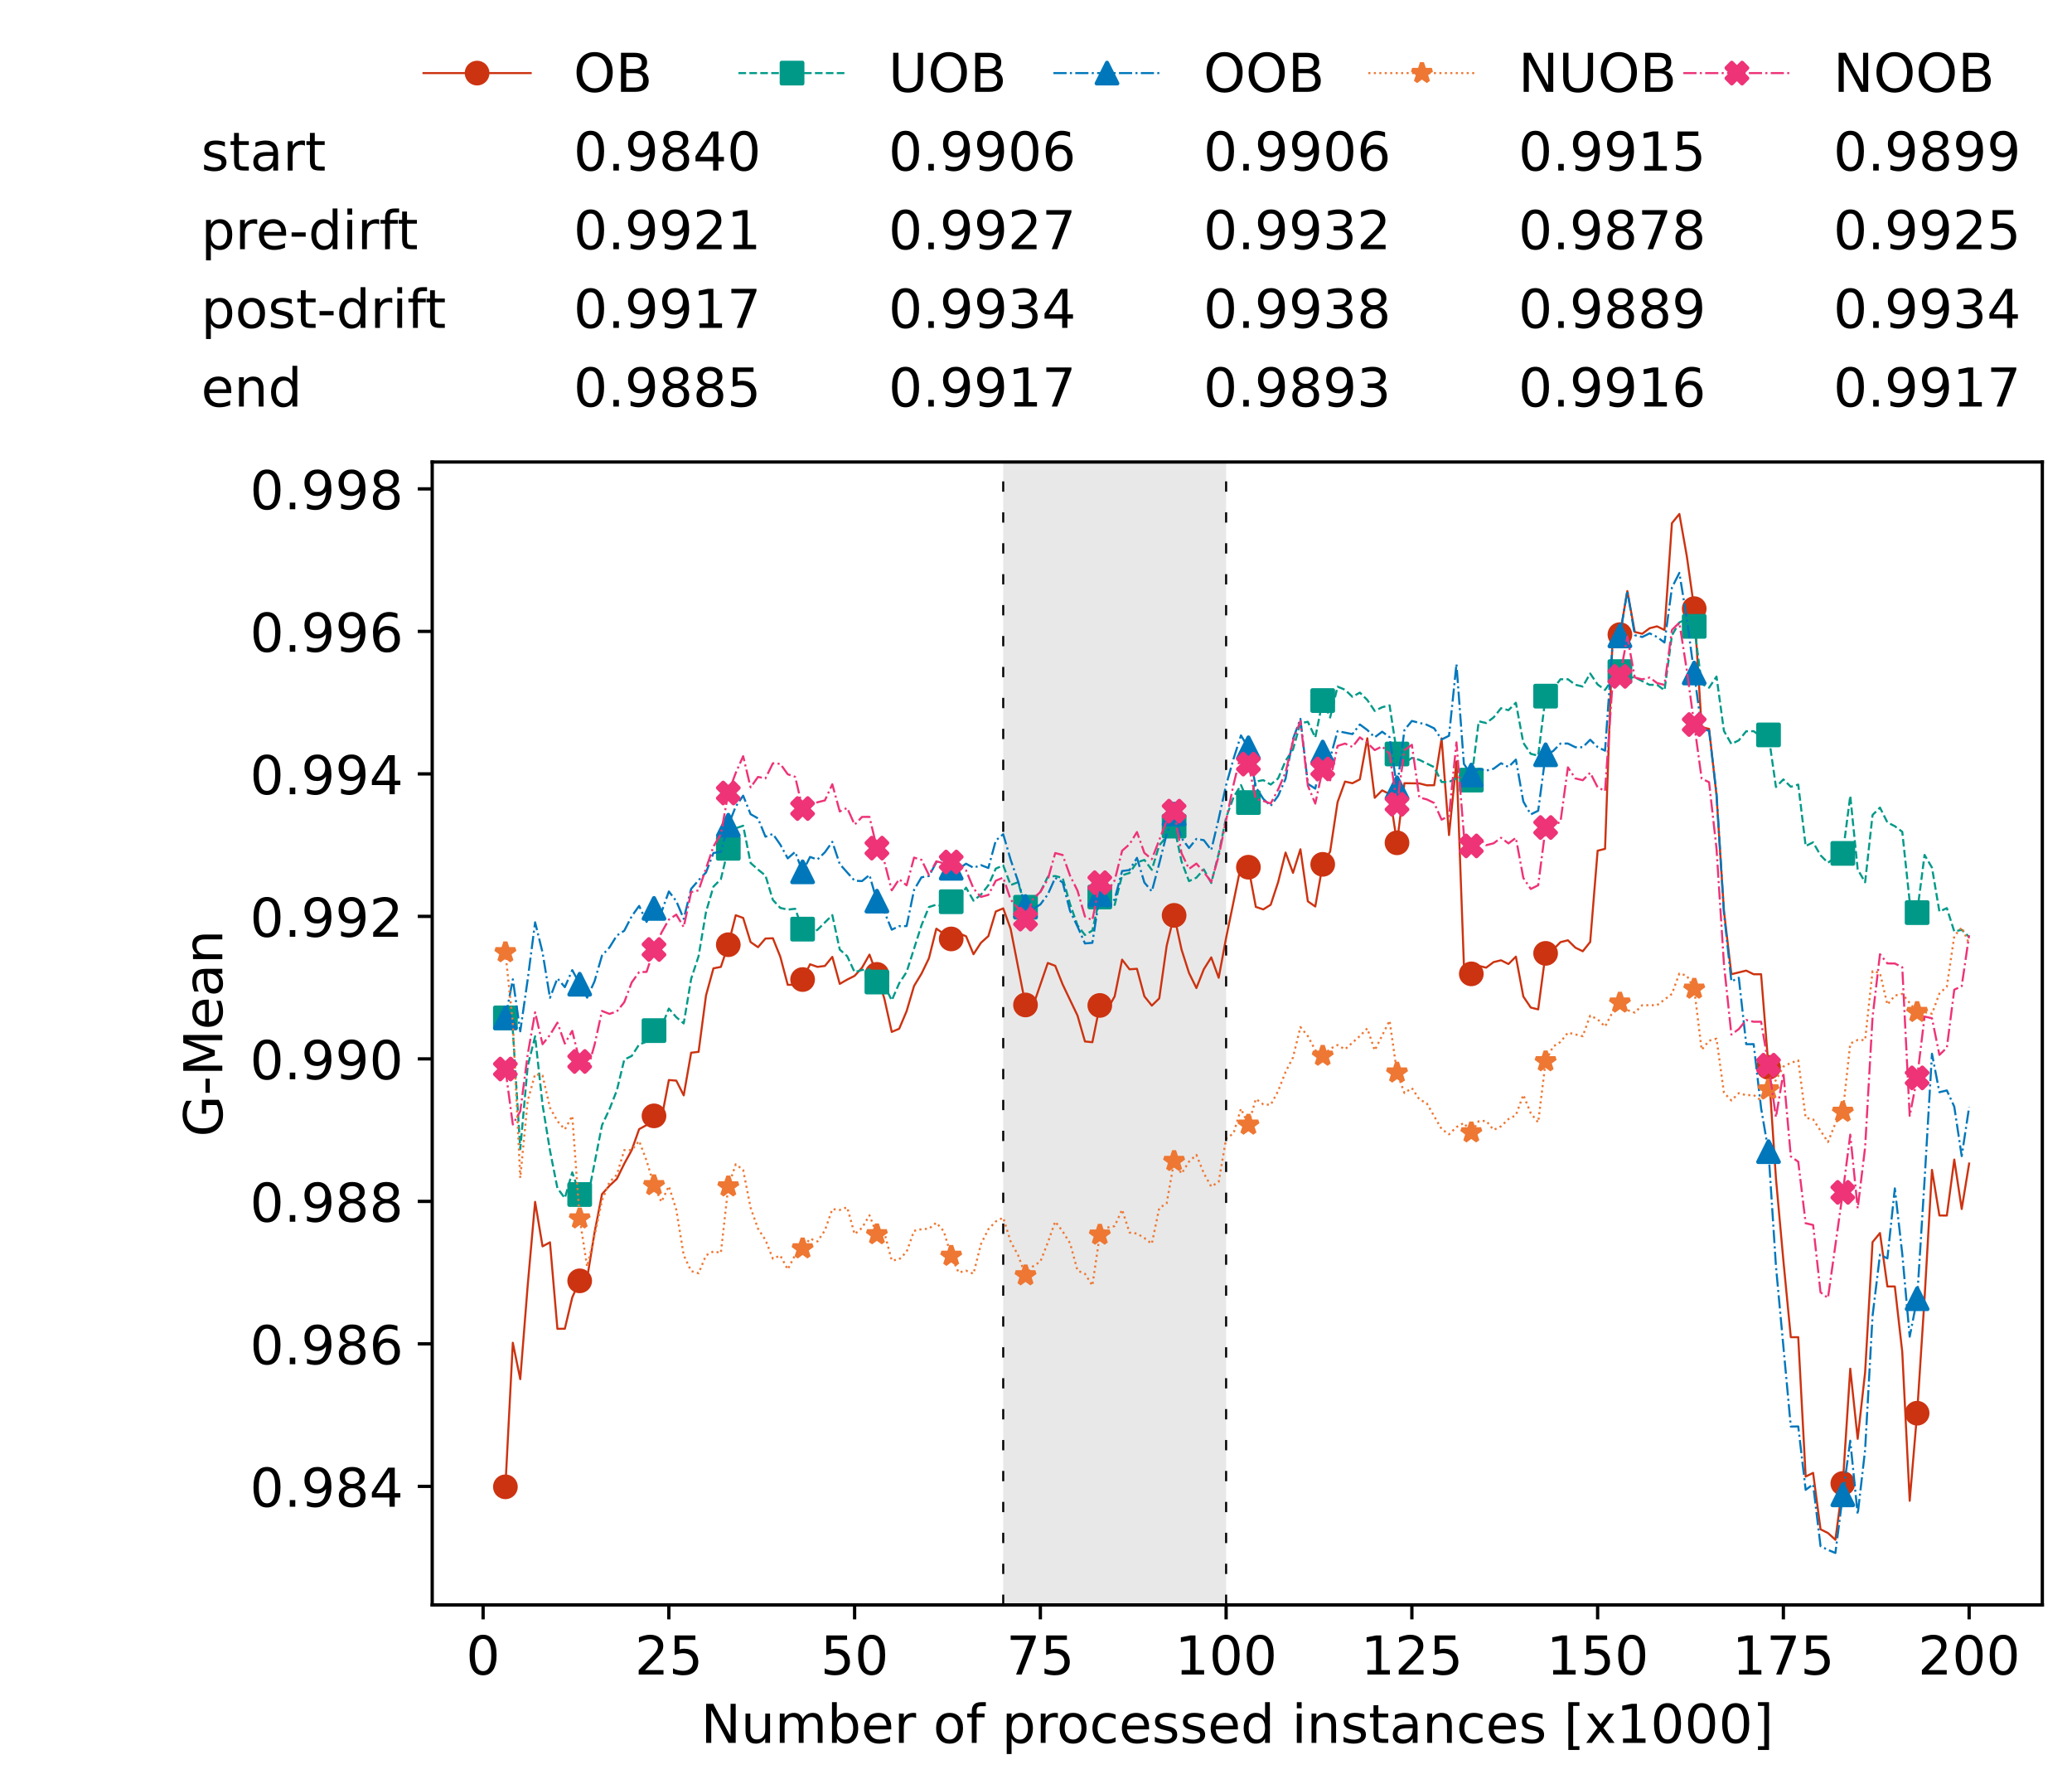 <?xml version="1.0" encoding="utf-8" standalone="no"?>
<!DOCTYPE svg PUBLIC "-//W3C//DTD SVG 1.1//EN"
  "http://www.w3.org/Graphics/SVG/1.1/DTD/svg11.dtd">
<!-- Created with matplotlib (https://matplotlib.org/) -->
<svg height="432.615pt" version="1.1" viewBox="0 0 502.65 432.615" width="502.65pt" xmlns="http://www.w3.org/2000/svg" xmlns:xlink="http://www.w3.org/1999/xlink">
 <defs>
  <style type="text/css">*{stroke-linecap:butt;stroke-linejoin:round;}</style>
 </defs>
 <g id="figure_1">
  <g id="patch_1">
   <path d="M 0 432.615 
L 502.65 432.615 
L 502.65 0 
L 0 0 
z
" style="fill:#ffffff;"/>
  </g>
  <g id="axes_1">
   <g id="patch_2">
    <path d="M 104.85 389.252 
L 495.45 389.252 
L 495.45 112.052 
L 104.85 112.052 
z
" style="fill:#ffffff;"/>
   </g>
   <g id="patch_3">
    <path clip-path="url(#p282cc975e6)" d="M 297.446 389.252 
L 297.446 112.052 
L 243.372 112.052 
L 243.372 389.252 
z
" style="fill:#d3d3d3;opacity:0.5;"/>
   </g>
   <g id="matplotlib.axis_1">
    <g id="xtick_1">
     <g id="line2d_1">
      <defs>
       <path d="M 0 0 
L 0 3.5 
" id="m9097836325" style="stroke:#000000;stroke-width:0.8;"/>
      </defs>
      <g>
       <use style="stroke:#000000;stroke-width:0.8;" x="117.197" xlink:href="#m9097836325" y="389.252"/>
      </g>
     </g>
     <g id="text_1">
      <!-- 0 -->
      <g transform="translate(113.061 406.13)scale(0.13 -0.13)">
       <defs>
        <path d="M 31.781 66.406 
Q 24.172 66.406 20.328 58.906 
Q 16.5 51.422 16.5 36.375 
Q 16.5 21.391 20.328 13.891 
Q 24.172 6.391 31.781 6.391 
Q 39.453 6.391 43.281 13.891 
Q 47.125 21.391 47.125 36.375 
Q 47.125 51.422 43.281 58.906 
Q 39.453 66.406 31.781 66.406 
z
M 31.781 74.219 
Q 44.047 74.219 50.516 64.516 
Q 56.984 54.828 56.984 36.375 
Q 56.984 17.969 50.516 8.266 
Q 44.047 -1.422 31.781 -1.422 
Q 19.531 -1.422 13.062 8.266 
Q 6.594 17.969 6.594 36.375 
Q 6.594 54.828 13.062 64.516 
Q 19.531 74.219 31.781 74.219 
z
" id="DejaVuSans-48"/>
       </defs>
       <use xlink:href="#DejaVuSans-48"/>
      </g>
     </g>
    </g>
    <g id="xtick_2">
     <g id="line2d_2">
      <g>
       <use style="stroke:#000000;stroke-width:0.8;" x="162.259" xlink:href="#m9097836325" y="389.252"/>
      </g>
     </g>
     <g id="text_2">
      <!-- 25 -->
      <g transform="translate(153.988 406.13)scale(0.13 -0.13)">
       <defs>
        <path d="M 19.188 8.297 
L 53.609 8.297 
L 53.609 0 
L 7.328 0 
L 7.328 8.297 
Q 12.938 14.109 22.625 23.891 
Q 32.328 33.688 34.812 36.531 
Q 39.547 41.844 41.422 45.531 
Q 43.312 49.219 43.312 52.781 
Q 43.312 58.594 39.234 62.25 
Q 35.156 65.922 28.609 65.922 
Q 23.969 65.922 18.812 64.312 
Q 13.672 62.703 7.812 59.422 
L 7.812 69.391 
Q 13.766 71.781 18.938 73 
Q 24.125 74.219 28.422 74.219 
Q 39.75 74.219 46.484 68.547 
Q 53.219 62.891 53.219 53.422 
Q 53.219 48.922 51.531 44.891 
Q 49.859 40.875 45.406 35.406 
Q 44.188 33.984 37.641 27.219 
Q 31.109 20.453 19.188 8.297 
z
" id="DejaVuSans-50"/>
        <path d="M 10.797 72.906 
L 49.516 72.906 
L 49.516 64.594 
L 19.828 64.594 
L 19.828 46.734 
Q 21.969 47.469 24.109 47.828 
Q 26.266 48.188 28.422 48.188 
Q 40.625 48.188 47.75 41.5 
Q 54.891 34.812 54.891 23.391 
Q 54.891 11.625 47.562 5.094 
Q 40.234 -1.422 26.906 -1.422 
Q 22.312 -1.422 17.547 -0.641 
Q 12.797 0.141 7.719 1.703 
L 7.719 11.625 
Q 12.109 9.234 16.797 8.062 
Q 21.484 6.891 26.703 6.891 
Q 35.156 6.891 40.078 11.328 
Q 45.016 15.766 45.016 23.391 
Q 45.016 31 40.078 35.438 
Q 35.156 39.891 26.703 39.891 
Q 22.75 39.891 18.812 39.016 
Q 14.891 38.141 10.797 36.281 
z
" id="DejaVuSans-53"/>
       </defs>
       <use xlink:href="#DejaVuSans-50"/>
       <use x="63.623" xlink:href="#DejaVuSans-53"/>
      </g>
     </g>
    </g>
    <g id="xtick_3">
     <g id="line2d_3">
      <g>
       <use style="stroke:#000000;stroke-width:0.8;" x="207.322" xlink:href="#m9097836325" y="389.252"/>
      </g>
     </g>
     <g id="text_3">
      <!-- 50 -->
      <g transform="translate(199.05 406.13)scale(0.13 -0.13)">
       <use xlink:href="#DejaVuSans-53"/>
       <use x="63.623" xlink:href="#DejaVuSans-48"/>
      </g>
     </g>
    </g>
    <g id="xtick_4">
     <g id="line2d_4">
      <g>
       <use style="stroke:#000000;stroke-width:0.8;" x="252.384" xlink:href="#m9097836325" y="389.252"/>
      </g>
     </g>
     <g id="text_4">
      <!-- 75 -->
      <g transform="translate(244.113 406.13)scale(0.13 -0.13)">
       <defs>
        <path d="M 8.203 72.906 
L 55.078 72.906 
L 55.078 68.703 
L 28.609 0 
L 18.312 0 
L 43.219 64.594 
L 8.203 64.594 
z
" id="DejaVuSans-55"/>
       </defs>
       <use xlink:href="#DejaVuSans-55"/>
       <use x="63.623" xlink:href="#DejaVuSans-53"/>
      </g>
     </g>
    </g>
    <g id="xtick_5">
     <g id="line2d_5">
      <g>
       <use style="stroke:#000000;stroke-width:0.8;" x="297.446" xlink:href="#m9097836325" y="389.252"/>
      </g>
     </g>
     <g id="text_5">
      <!-- 100 -->
      <g transform="translate(285.039 406.13)scale(0.13 -0.13)">
       <defs>
        <path d="M 12.406 8.297 
L 28.516 8.297 
L 28.516 63.922 
L 10.984 60.406 
L 10.984 69.391 
L 28.422 72.906 
L 38.281 72.906 
L 38.281 8.297 
L 54.391 8.297 
L 54.391 0 
L 12.406 0 
z
" id="DejaVuSans-49"/>
       </defs>
       <use xlink:href="#DejaVuSans-49"/>
       <use x="63.623" xlink:href="#DejaVuSans-48"/>
       <use x="127.246" xlink:href="#DejaVuSans-48"/>
      </g>
     </g>
    </g>
    <g id="xtick_6">
     <g id="line2d_6">
      <g>
       <use style="stroke:#000000;stroke-width:0.8;" x="342.509" xlink:href="#m9097836325" y="389.252"/>
      </g>
     </g>
     <g id="text_6">
      <!-- 125 -->
      <g transform="translate(330.102 406.13)scale(0.13 -0.13)">
       <use xlink:href="#DejaVuSans-49"/>
       <use x="63.623" xlink:href="#DejaVuSans-50"/>
       <use x="127.246" xlink:href="#DejaVuSans-53"/>
      </g>
     </g>
    </g>
    <g id="xtick_7">
     <g id="line2d_7">
      <g>
       <use style="stroke:#000000;stroke-width:0.8;" x="387.571" xlink:href="#m9097836325" y="389.252"/>
      </g>
     </g>
     <g id="text_7">
      <!-- 150 -->
      <g transform="translate(375.164 406.13)scale(0.13 -0.13)">
       <use xlink:href="#DejaVuSans-49"/>
       <use x="63.623" xlink:href="#DejaVuSans-53"/>
       <use x="127.246" xlink:href="#DejaVuSans-48"/>
      </g>
     </g>
    </g>
    <g id="xtick_8">
     <g id="line2d_8">
      <g>
       <use style="stroke:#000000;stroke-width:0.8;" x="432.633" xlink:href="#m9097836325" y="389.252"/>
      </g>
     </g>
     <g id="text_8">
      <!-- 175 -->
      <g transform="translate(420.226 406.13)scale(0.13 -0.13)">
       <use xlink:href="#DejaVuSans-49"/>
       <use x="63.623" xlink:href="#DejaVuSans-55"/>
       <use x="127.246" xlink:href="#DejaVuSans-53"/>
      </g>
     </g>
    </g>
    <g id="xtick_9">
     <g id="line2d_9">
      <g>
       <use style="stroke:#000000;stroke-width:0.8;" x="477.695" xlink:href="#m9097836325" y="389.252"/>
      </g>
     </g>
     <g id="text_9">
      <!-- 200 -->
      <g transform="translate(465.289 406.13)scale(0.13 -0.13)">
       <use xlink:href="#DejaVuSans-50"/>
       <use x="63.623" xlink:href="#DejaVuSans-48"/>
       <use x="127.246" xlink:href="#DejaVuSans-48"/>
      </g>
     </g>
    </g>
    <g id="text_10">
     <!-- Number of processed instances [x1000] -->
     <g transform="translate(170.025 422.711)scale(0.13 -0.13)">
      <defs>
       <path d="M 9.812 72.906 
L 23.094 72.906 
L 55.422 11.922 
L 55.422 72.906 
L 64.984 72.906 
L 64.984 0 
L 51.703 0 
L 19.391 60.984 
L 19.391 0 
L 9.812 0 
z
" id="DejaVuSans-78"/>
       <path d="M 8.5 21.578 
L 8.5 54.688 
L 17.484 54.688 
L 17.484 21.922 
Q 17.484 14.156 20.5 10.266 
Q 23.531 6.391 29.594 6.391 
Q 36.859 6.391 41.078 11.031 
Q 45.312 15.672 45.312 23.688 
L 45.312 54.688 
L 54.297 54.688 
L 54.297 0 
L 45.312 0 
L 45.312 8.406 
Q 42.047 3.422 37.719 1 
Q 33.406 -1.422 27.688 -1.422 
Q 18.266 -1.422 13.375 4.438 
Q 8.5 10.297 8.5 21.578 
z
M 31.109 56 
z
" id="DejaVuSans-117"/>
       <path d="M 52 44.188 
Q 55.375 50.25 60.062 53.125 
Q 64.75 56 71.094 56 
Q 79.641 56 84.281 50.016 
Q 88.922 44.047 88.922 33.016 
L 88.922 0 
L 79.891 0 
L 79.891 32.719 
Q 79.891 40.578 77.094 44.375 
Q 74.312 48.188 68.609 48.188 
Q 61.625 48.188 57.562 43.547 
Q 53.516 38.922 53.516 30.906 
L 53.516 0 
L 44.484 0 
L 44.484 32.719 
Q 44.484 40.625 41.703 44.406 
Q 38.922 48.188 33.109 48.188 
Q 26.219 48.188 22.156 43.531 
Q 18.109 38.875 18.109 30.906 
L 18.109 0 
L 9.078 0 
L 9.078 54.688 
L 18.109 54.688 
L 18.109 46.188 
Q 21.188 51.219 25.484 53.609 
Q 29.781 56 35.688 56 
Q 41.656 56 45.828 52.969 
Q 50 49.953 52 44.188 
z
" id="DejaVuSans-109"/>
       <path d="M 48.688 27.297 
Q 48.688 37.203 44.609 42.844 
Q 40.531 48.484 33.406 48.484 
Q 26.266 48.484 22.188 42.844 
Q 18.109 37.203 18.109 27.297 
Q 18.109 17.391 22.188 11.75 
Q 26.266 6.109 33.406 6.109 
Q 40.531 6.109 44.609 11.75 
Q 48.688 17.391 48.688 27.297 
z
M 18.109 46.391 
Q 20.953 51.266 25.266 53.625 
Q 29.594 56 35.594 56 
Q 45.562 56 51.781 48.094 
Q 58.016 40.188 58.016 27.297 
Q 58.016 14.406 51.781 6.484 
Q 45.562 -1.422 35.594 -1.422 
Q 29.594 -1.422 25.266 0.953 
Q 20.953 3.328 18.109 8.203 
L 18.109 0 
L 9.078 0 
L 9.078 75.984 
L 18.109 75.984 
z
" id="DejaVuSans-98"/>
       <path d="M 56.203 29.594 
L 56.203 25.203 
L 14.891 25.203 
Q 15.484 15.922 20.484 11.062 
Q 25.484 6.203 34.422 6.203 
Q 39.594 6.203 44.453 7.469 
Q 49.312 8.734 54.109 11.281 
L 54.109 2.781 
Q 49.266 0.734 44.188 -0.344 
Q 39.109 -1.422 33.891 -1.422 
Q 20.797 -1.422 13.156 6.188 
Q 5.516 13.812 5.516 26.812 
Q 5.516 40.234 12.766 48.109 
Q 20.016 56 32.328 56 
Q 43.359 56 49.781 48.891 
Q 56.203 41.797 56.203 29.594 
z
M 47.219 32.234 
Q 47.125 39.594 43.094 43.984 
Q 39.062 48.391 32.422 48.391 
Q 24.906 48.391 20.391 44.141 
Q 15.875 39.891 15.188 32.172 
z
" id="DejaVuSans-101"/>
       <path d="M 41.109 46.297 
Q 39.594 47.172 37.812 47.578 
Q 36.031 48 33.891 48 
Q 26.266 48 22.188 43.047 
Q 18.109 38.094 18.109 28.812 
L 18.109 0 
L 9.078 0 
L 9.078 54.688 
L 18.109 54.688 
L 18.109 46.188 
Q 20.953 51.172 25.484 53.578 
Q 30.031 56 36.531 56 
Q 37.453 56 38.578 55.875 
Q 39.703 55.766 41.062 55.516 
z
" id="DejaVuSans-114"/>
       <path id="DejaVuSans-32"/>
       <path d="M 30.609 48.391 
Q 23.391 48.391 19.188 42.75 
Q 14.984 37.109 14.984 27.297 
Q 14.984 17.484 19.156 11.844 
Q 23.344 6.203 30.609 6.203 
Q 37.797 6.203 41.984 11.859 
Q 46.188 17.531 46.188 27.297 
Q 46.188 37.016 41.984 42.703 
Q 37.797 48.391 30.609 48.391 
z
M 30.609 56 
Q 42.328 56 49.016 48.375 
Q 55.719 40.766 55.719 27.297 
Q 55.719 13.875 49.016 6.219 
Q 42.328 -1.422 30.609 -1.422 
Q 18.844 -1.422 12.172 6.219 
Q 5.516 13.875 5.516 27.297 
Q 5.516 40.766 12.172 48.375 
Q 18.844 56 30.609 56 
z
" id="DejaVuSans-111"/>
       <path d="M 37.109 75.984 
L 37.109 68.5 
L 28.516 68.5 
Q 23.688 68.5 21.797 66.547 
Q 19.922 64.594 19.922 59.516 
L 19.922 54.688 
L 34.719 54.688 
L 34.719 47.703 
L 19.922 47.703 
L 19.922 0 
L 10.891 0 
L 10.891 47.703 
L 2.297 47.703 
L 2.297 54.688 
L 10.891 54.688 
L 10.891 58.5 
Q 10.891 67.625 15.141 71.797 
Q 19.391 75.984 28.609 75.984 
z
" id="DejaVuSans-102"/>
       <path d="M 18.109 8.203 
L 18.109 -20.797 
L 9.078 -20.797 
L 9.078 54.688 
L 18.109 54.688 
L 18.109 46.391 
Q 20.953 51.266 25.266 53.625 
Q 29.594 56 35.594 56 
Q 45.562 56 51.781 48.094 
Q 58.016 40.188 58.016 27.297 
Q 58.016 14.406 51.781 6.484 
Q 45.562 -1.422 35.594 -1.422 
Q 29.594 -1.422 25.266 0.953 
Q 20.953 3.328 18.109 8.203 
z
M 48.688 27.297 
Q 48.688 37.203 44.609 42.844 
Q 40.531 48.484 33.406 48.484 
Q 26.266 48.484 22.188 42.844 
Q 18.109 37.203 18.109 27.297 
Q 18.109 17.391 22.188 11.75 
Q 26.266 6.109 33.406 6.109 
Q 40.531 6.109 44.609 11.75 
Q 48.688 17.391 48.688 27.297 
z
" id="DejaVuSans-112"/>
       <path d="M 48.781 52.594 
L 48.781 44.188 
Q 44.969 46.297 41.141 47.344 
Q 37.312 48.391 33.406 48.391 
Q 24.656 48.391 19.812 42.844 
Q 14.984 37.312 14.984 27.297 
Q 14.984 17.281 19.812 11.734 
Q 24.656 6.203 33.406 6.203 
Q 37.312 6.203 41.141 7.25 
Q 44.969 8.297 48.781 10.406 
L 48.781 2.094 
Q 45.016 0.344 40.984 -0.531 
Q 36.969 -1.422 32.422 -1.422 
Q 20.062 -1.422 12.781 6.344 
Q 5.516 14.109 5.516 27.297 
Q 5.516 40.672 12.859 48.328 
Q 20.219 56 33.016 56 
Q 37.156 56 41.109 55.141 
Q 45.062 54.297 48.781 52.594 
z
" id="DejaVuSans-99"/>
       <path d="M 44.281 53.078 
L 44.281 44.578 
Q 40.484 46.531 36.375 47.5 
Q 32.281 48.484 27.875 48.484 
Q 21.188 48.484 17.844 46.438 
Q 14.5 44.391 14.5 40.281 
Q 14.5 37.156 16.891 35.375 
Q 19.281 33.594 26.516 31.984 
L 29.594 31.297 
Q 39.156 29.25 43.188 25.516 
Q 47.219 21.781 47.219 15.094 
Q 47.219 7.469 41.188 3.016 
Q 35.156 -1.422 24.609 -1.422 
Q 20.219 -1.422 15.453 -0.562 
Q 10.688 0.297 5.422 2 
L 5.422 11.281 
Q 10.406 8.688 15.234 7.391 
Q 20.062 6.109 24.812 6.109 
Q 31.156 6.109 34.562 8.281 
Q 37.984 10.453 37.984 14.406 
Q 37.984 18.062 35.516 20.016 
Q 33.062 21.969 24.703 23.781 
L 21.578 24.516 
Q 13.234 26.266 9.516 29.906 
Q 5.812 33.547 5.812 39.891 
Q 5.812 47.609 11.281 51.797 
Q 16.75 56 26.812 56 
Q 31.781 56 36.172 55.266 
Q 40.578 54.547 44.281 53.078 
z
" id="DejaVuSans-115"/>
       <path d="M 45.406 46.391 
L 45.406 75.984 
L 54.391 75.984 
L 54.391 0 
L 45.406 0 
L 45.406 8.203 
Q 42.578 3.328 38.25 0.953 
Q 33.938 -1.422 27.875 -1.422 
Q 17.969 -1.422 11.734 6.484 
Q 5.516 14.406 5.516 27.297 
Q 5.516 40.188 11.734 48.094 
Q 17.969 56 27.875 56 
Q 33.938 56 38.25 53.625 
Q 42.578 51.266 45.406 46.391 
z
M 14.797 27.297 
Q 14.797 17.391 18.875 11.75 
Q 22.953 6.109 30.078 6.109 
Q 37.203 6.109 41.297 11.75 
Q 45.406 17.391 45.406 27.297 
Q 45.406 37.203 41.297 42.844 
Q 37.203 48.484 30.078 48.484 
Q 22.953 48.484 18.875 42.844 
Q 14.797 37.203 14.797 27.297 
z
" id="DejaVuSans-100"/>
       <path d="M 9.422 54.688 
L 18.406 54.688 
L 18.406 0 
L 9.422 0 
z
M 9.422 75.984 
L 18.406 75.984 
L 18.406 64.594 
L 9.422 64.594 
z
" id="DejaVuSans-105"/>
       <path d="M 54.891 33.016 
L 54.891 0 
L 45.906 0 
L 45.906 32.719 
Q 45.906 40.484 42.875 44.328 
Q 39.844 48.188 33.797 48.188 
Q 26.516 48.188 22.312 43.547 
Q 18.109 38.922 18.109 30.906 
L 18.109 0 
L 9.078 0 
L 9.078 54.688 
L 18.109 54.688 
L 18.109 46.188 
Q 21.344 51.125 25.703 53.562 
Q 30.078 56 35.797 56 
Q 45.219 56 50.047 50.172 
Q 54.891 44.344 54.891 33.016 
z
" id="DejaVuSans-110"/>
       <path d="M 18.312 70.219 
L 18.312 54.688 
L 36.812 54.688 
L 36.812 47.703 
L 18.312 47.703 
L 18.312 18.016 
Q 18.312 11.328 20.141 9.422 
Q 21.969 7.516 27.594 7.516 
L 36.812 7.516 
L 36.812 0 
L 27.594 0 
Q 17.188 0 13.234 3.875 
Q 9.281 7.766 9.281 18.016 
L 9.281 47.703 
L 2.688 47.703 
L 2.688 54.688 
L 9.281 54.688 
L 9.281 70.219 
z
" id="DejaVuSans-116"/>
       <path d="M 34.281 27.484 
Q 23.391 27.484 19.188 25 
Q 14.984 22.516 14.984 16.5 
Q 14.984 11.719 18.141 8.906 
Q 21.297 6.109 26.703 6.109 
Q 34.188 6.109 38.703 11.406 
Q 43.219 16.703 43.219 25.484 
L 43.219 27.484 
z
M 52.203 31.203 
L 52.203 0 
L 43.219 0 
L 43.219 8.297 
Q 40.141 3.328 35.547 0.953 
Q 30.953 -1.422 24.312 -1.422 
Q 15.922 -1.422 10.953 3.297 
Q 6 8.016 6 15.922 
Q 6 25.141 12.172 29.828 
Q 18.359 34.516 30.609 34.516 
L 43.219 34.516 
L 43.219 35.406 
Q 43.219 41.609 39.141 45 
Q 35.062 48.391 27.688 48.391 
Q 23 48.391 18.547 47.266 
Q 14.109 46.141 10.016 43.891 
L 10.016 52.203 
Q 14.938 54.109 19.578 55.047 
Q 24.219 56 28.609 56 
Q 40.484 56 46.344 49.844 
Q 52.203 43.703 52.203 31.203 
z
" id="DejaVuSans-97"/>
       <path d="M 8.594 75.984 
L 29.297 75.984 
L 29.297 69 
L 17.578 69 
L 17.578 -6.203 
L 29.297 -6.203 
L 29.297 -13.188 
L 8.594 -13.188 
z
" id="DejaVuSans-91"/>
       <path d="M 54.891 54.688 
L 35.109 28.078 
L 55.906 0 
L 45.312 0 
L 29.391 21.484 
L 13.484 0 
L 2.875 0 
L 24.125 28.609 
L 4.688 54.688 
L 15.281 54.688 
L 29.781 35.203 
L 44.281 54.688 
z
" id="DejaVuSans-120"/>
       <path d="M 30.422 75.984 
L 30.422 -13.188 
L 9.719 -13.188 
L 9.719 -6.203 
L 21.391 -6.203 
L 21.391 69 
L 9.719 69 
L 9.719 75.984 
z
" id="DejaVuSans-93"/>
      </defs>
      <use xlink:href="#DejaVuSans-78"/>
      <use x="74.805" xlink:href="#DejaVuSans-117"/>
      <use x="138.184" xlink:href="#DejaVuSans-109"/>
      <use x="235.596" xlink:href="#DejaVuSans-98"/>
      <use x="299.072" xlink:href="#DejaVuSans-101"/>
      <use x="360.596" xlink:href="#DejaVuSans-114"/>
      <use x="401.709" xlink:href="#DejaVuSans-32"/>
      <use x="433.496" xlink:href="#DejaVuSans-111"/>
      <use x="494.678" xlink:href="#DejaVuSans-102"/>
      <use x="529.883" xlink:href="#DejaVuSans-32"/>
      <use x="561.67" xlink:href="#DejaVuSans-112"/>
      <use x="625.146" xlink:href="#DejaVuSans-114"/>
      <use x="664.01" xlink:href="#DejaVuSans-111"/>
      <use x="725.191" xlink:href="#DejaVuSans-99"/>
      <use x="780.172" xlink:href="#DejaVuSans-101"/>
      <use x="841.695" xlink:href="#DejaVuSans-115"/>
      <use x="893.795" xlink:href="#DejaVuSans-115"/>
      <use x="945.895" xlink:href="#DejaVuSans-101"/>
      <use x="1007.418" xlink:href="#DejaVuSans-100"/>
      <use x="1070.895" xlink:href="#DejaVuSans-32"/>
      <use x="1102.682" xlink:href="#DejaVuSans-105"/>
      <use x="1130.465" xlink:href="#DejaVuSans-110"/>
      <use x="1193.844" xlink:href="#DejaVuSans-115"/>
      <use x="1245.943" xlink:href="#DejaVuSans-116"/>
      <use x="1285.152" xlink:href="#DejaVuSans-97"/>
      <use x="1346.432" xlink:href="#DejaVuSans-110"/>
      <use x="1409.811" xlink:href="#DejaVuSans-99"/>
      <use x="1464.791" xlink:href="#DejaVuSans-101"/>
      <use x="1526.314" xlink:href="#DejaVuSans-115"/>
      <use x="1578.414" xlink:href="#DejaVuSans-32"/>
      <use x="1610.201" xlink:href="#DejaVuSans-91"/>
      <use x="1649.215" xlink:href="#DejaVuSans-120"/>
      <use x="1708.395" xlink:href="#DejaVuSans-49"/>
      <use x="1772.018" xlink:href="#DejaVuSans-48"/>
      <use x="1835.641" xlink:href="#DejaVuSans-48"/>
      <use x="1899.264" xlink:href="#DejaVuSans-48"/>
      <use x="1962.887" xlink:href="#DejaVuSans-93"/>
     </g>
    </g>
   </g>
   <g id="matplotlib.axis_2">
    <g id="ytick_1">
     <g id="line2d_10">
      <defs>
       <path d="M 0 0 
L -3.5 0 
" id="md70a7c9ea3" style="stroke:#000000;stroke-width:0.8;"/>
      </defs>
      <g>
       <use style="stroke:#000000;stroke-width:0.8;" x="104.85" xlink:href="#md70a7c9ea3" y="360.493"/>
      </g>
     </g>
     <g id="text_11">
      <!-- 0.984 -->
      <g transform="translate(60.633 365.432)scale(0.13 -0.13)">
       <defs>
        <path d="M 10.688 12.406 
L 21 12.406 
L 21 0 
L 10.688 0 
z
" id="DejaVuSans-46"/>
        <path d="M 10.984 1.516 
L 10.984 10.5 
Q 14.703 8.734 18.5 7.812 
Q 22.312 6.891 25.984 6.891 
Q 35.75 6.891 40.891 13.453 
Q 46.047 20.016 46.781 33.406 
Q 43.953 29.203 39.594 26.953 
Q 35.25 24.703 29.984 24.703 
Q 19.047 24.703 12.672 31.312 
Q 6.297 37.938 6.297 49.422 
Q 6.297 60.641 12.938 67.422 
Q 19.578 74.219 30.609 74.219 
Q 43.266 74.219 49.922 64.516 
Q 56.594 54.828 56.594 36.375 
Q 56.594 19.141 48.406 8.859 
Q 40.234 -1.422 26.422 -1.422 
Q 22.703 -1.422 18.891 -0.688 
Q 15.094 0.047 10.984 1.516 
z
M 30.609 32.422 
Q 37.25 32.422 41.125 36.953 
Q 45.016 41.5 45.016 49.422 
Q 45.016 57.281 41.125 61.844 
Q 37.25 66.406 30.609 66.406 
Q 23.969 66.406 20.094 61.844 
Q 16.219 57.281 16.219 49.422 
Q 16.219 41.5 20.094 36.953 
Q 23.969 32.422 30.609 32.422 
z
" id="DejaVuSans-57"/>
        <path d="M 31.781 34.625 
Q 24.75 34.625 20.719 30.859 
Q 16.703 27.094 16.703 20.516 
Q 16.703 13.922 20.719 10.156 
Q 24.75 6.391 31.781 6.391 
Q 38.812 6.391 42.859 10.172 
Q 46.922 13.969 46.922 20.516 
Q 46.922 27.094 42.891 30.859 
Q 38.875 34.625 31.781 34.625 
z
M 21.922 38.812 
Q 15.578 40.375 12.031 44.719 
Q 8.5 49.078 8.5 55.328 
Q 8.5 64.062 14.719 69.141 
Q 20.953 74.219 31.781 74.219 
Q 42.672 74.219 48.875 69.141 
Q 55.078 64.062 55.078 55.328 
Q 55.078 49.078 51.531 44.719 
Q 48 40.375 41.703 38.812 
Q 48.828 37.156 52.797 32.312 
Q 56.781 27.484 56.781 20.516 
Q 56.781 9.906 50.312 4.234 
Q 43.844 -1.422 31.781 -1.422 
Q 19.734 -1.422 13.25 4.234 
Q 6.781 9.906 6.781 20.516 
Q 6.781 27.484 10.781 32.312 
Q 14.797 37.156 21.922 38.812 
z
M 18.312 54.391 
Q 18.312 48.734 21.844 45.562 
Q 25.391 42.391 31.781 42.391 
Q 38.141 42.391 41.719 45.562 
Q 45.312 48.734 45.312 54.391 
Q 45.312 60.062 41.719 63.234 
Q 38.141 66.406 31.781 66.406 
Q 25.391 66.406 21.844 63.234 
Q 18.312 60.062 18.312 54.391 
z
" id="DejaVuSans-56"/>
        <path d="M 37.797 64.312 
L 12.891 25.391 
L 37.797 25.391 
z
M 35.203 72.906 
L 47.609 72.906 
L 47.609 25.391 
L 58.016 25.391 
L 58.016 17.188 
L 47.609 17.188 
L 47.609 0 
L 37.797 0 
L 37.797 17.188 
L 4.891 17.188 
L 4.891 26.703 
z
" id="DejaVuSans-52"/>
       </defs>
       <use xlink:href="#DejaVuSans-48"/>
       <use x="63.623" xlink:href="#DejaVuSans-46"/>
       <use x="95.41" xlink:href="#DejaVuSans-57"/>
       <use x="159.033" xlink:href="#DejaVuSans-56"/>
       <use x="222.656" xlink:href="#DejaVuSans-52"/>
      </g>
     </g>
    </g>
    <g id="ytick_2">
     <g id="line2d_11">
      <g>
       <use style="stroke:#000000;stroke-width:0.8;" x="104.85" xlink:href="#md70a7c9ea3" y="325.933"/>
      </g>
     </g>
     <g id="text_12">
      <!-- 0.986 -->
      <g transform="translate(60.633 330.872)scale(0.13 -0.13)">
       <defs>
        <path d="M 33.016 40.375 
Q 26.375 40.375 22.484 35.828 
Q 18.609 31.297 18.609 23.391 
Q 18.609 15.531 22.484 10.953 
Q 26.375 6.391 33.016 6.391 
Q 39.656 6.391 43.531 10.953 
Q 47.406 15.531 47.406 23.391 
Q 47.406 31.297 43.531 35.828 
Q 39.656 40.375 33.016 40.375 
z
M 52.594 71.297 
L 52.594 62.312 
Q 48.875 64.062 45.094 64.984 
Q 41.312 65.922 37.594 65.922 
Q 27.828 65.922 22.672 59.328 
Q 17.531 52.734 16.797 39.406 
Q 19.672 43.656 24.016 45.922 
Q 28.375 48.188 33.594 48.188 
Q 44.578 48.188 50.953 41.516 
Q 57.328 34.859 57.328 23.391 
Q 57.328 12.156 50.688 5.359 
Q 44.047 -1.422 33.016 -1.422 
Q 20.359 -1.422 13.672 8.266 
Q 6.984 17.969 6.984 36.375 
Q 6.984 53.656 15.188 63.938 
Q 23.391 74.219 37.203 74.219 
Q 40.922 74.219 44.703 73.484 
Q 48.484 72.75 52.594 71.297 
z
" id="DejaVuSans-54"/>
       </defs>
       <use xlink:href="#DejaVuSans-48"/>
       <use x="63.623" xlink:href="#DejaVuSans-46"/>
       <use x="95.41" xlink:href="#DejaVuSans-57"/>
       <use x="159.033" xlink:href="#DejaVuSans-56"/>
       <use x="222.656" xlink:href="#DejaVuSans-54"/>
      </g>
     </g>
    </g>
    <g id="ytick_3">
     <g id="line2d_12">
      <g>
       <use style="stroke:#000000;stroke-width:0.8;" x="104.85" xlink:href="#md70a7c9ea3" y="291.373"/>
      </g>
     </g>
     <g id="text_13">
      <!-- 0.988 -->
      <g transform="translate(60.633 296.312)scale(0.13 -0.13)">
       <use xlink:href="#DejaVuSans-48"/>
       <use x="63.623" xlink:href="#DejaVuSans-46"/>
       <use x="95.41" xlink:href="#DejaVuSans-57"/>
       <use x="159.033" xlink:href="#DejaVuSans-56"/>
       <use x="222.656" xlink:href="#DejaVuSans-56"/>
      </g>
     </g>
    </g>
    <g id="ytick_4">
     <g id="line2d_13">
      <g>
       <use style="stroke:#000000;stroke-width:0.8;" x="104.85" xlink:href="#md70a7c9ea3" y="256.814"/>
      </g>
     </g>
     <g id="text_14">
      <!-- 0.990 -->
      <g transform="translate(60.633 261.753)scale(0.13 -0.13)">
       <use xlink:href="#DejaVuSans-48"/>
       <use x="63.623" xlink:href="#DejaVuSans-46"/>
       <use x="95.41" xlink:href="#DejaVuSans-57"/>
       <use x="159.033" xlink:href="#DejaVuSans-57"/>
       <use x="222.656" xlink:href="#DejaVuSans-48"/>
      </g>
     </g>
    </g>
    <g id="ytick_5">
     <g id="line2d_14">
      <g>
       <use style="stroke:#000000;stroke-width:0.8;" x="104.85" xlink:href="#md70a7c9ea3" y="222.254"/>
      </g>
     </g>
     <g id="text_15">
      <!-- 0.992 -->
      <g transform="translate(60.633 227.193)scale(0.13 -0.13)">
       <use xlink:href="#DejaVuSans-48"/>
       <use x="63.623" xlink:href="#DejaVuSans-46"/>
       <use x="95.41" xlink:href="#DejaVuSans-57"/>
       <use x="159.033" xlink:href="#DejaVuSans-57"/>
       <use x="222.656" xlink:href="#DejaVuSans-50"/>
      </g>
     </g>
    </g>
    <g id="ytick_6">
     <g id="line2d_15">
      <g>
       <use style="stroke:#000000;stroke-width:0.8;" x="104.85" xlink:href="#md70a7c9ea3" y="187.694"/>
      </g>
     </g>
     <g id="text_16">
      <!-- 0.994 -->
      <g transform="translate(60.633 192.633)scale(0.13 -0.13)">
       <use xlink:href="#DejaVuSans-48"/>
       <use x="63.623" xlink:href="#DejaVuSans-46"/>
       <use x="95.41" xlink:href="#DejaVuSans-57"/>
       <use x="159.033" xlink:href="#DejaVuSans-57"/>
       <use x="222.656" xlink:href="#DejaVuSans-52"/>
      </g>
     </g>
    </g>
    <g id="ytick_7">
     <g id="line2d_16">
      <g>
       <use style="stroke:#000000;stroke-width:0.8;" x="104.85" xlink:href="#md70a7c9ea3" y="153.134"/>
      </g>
     </g>
     <g id="text_17">
      <!-- 0.996 -->
      <g transform="translate(60.633 158.073)scale(0.13 -0.13)">
       <use xlink:href="#DejaVuSans-48"/>
       <use x="63.623" xlink:href="#DejaVuSans-46"/>
       <use x="95.41" xlink:href="#DejaVuSans-57"/>
       <use x="159.033" xlink:href="#DejaVuSans-57"/>
       <use x="222.656" xlink:href="#DejaVuSans-54"/>
      </g>
     </g>
    </g>
    <g id="ytick_8">
     <g id="line2d_17">
      <g>
       <use style="stroke:#000000;stroke-width:0.8;" x="104.85" xlink:href="#md70a7c9ea3" y="118.575"/>
      </g>
     </g>
     <g id="text_18">
      <!-- 0.998 -->
      <g transform="translate(60.633 123.514)scale(0.13 -0.13)">
       <use xlink:href="#DejaVuSans-48"/>
       <use x="63.623" xlink:href="#DejaVuSans-46"/>
       <use x="95.41" xlink:href="#DejaVuSans-57"/>
       <use x="159.033" xlink:href="#DejaVuSans-57"/>
       <use x="222.656" xlink:href="#DejaVuSans-56"/>
      </g>
     </g>
    </g>
    <g id="text_19">
     <!-- G-Mean -->
     <g transform="translate(53.93 275.744)rotate(-90)scale(0.13 -0.13)">
      <defs>
       <path d="M 59.516 10.406 
L 59.516 29.984 
L 43.406 29.984 
L 43.406 38.094 
L 69.281 38.094 
L 69.281 6.781 
Q 63.578 2.734 56.688 0.656 
Q 49.812 -1.422 42 -1.422 
Q 24.906 -1.422 15.25 8.562 
Q 5.609 18.562 5.609 36.375 
Q 5.609 54.25 15.25 64.234 
Q 24.906 74.219 42 74.219 
Q 49.125 74.219 55.547 72.453 
Q 61.969 70.703 67.391 67.281 
L 67.391 56.781 
Q 61.922 61.422 55.766 63.766 
Q 49.609 66.109 42.828 66.109 
Q 29.438 66.109 22.719 58.641 
Q 16.016 51.172 16.016 36.375 
Q 16.016 21.625 22.719 14.156 
Q 29.438 6.688 42.828 6.688 
Q 48.047 6.688 52.141 7.594 
Q 56.25 8.5 59.516 10.406 
z
" id="DejaVuSans-71"/>
       <path d="M 4.891 31.391 
L 31.203 31.391 
L 31.203 23.391 
L 4.891 23.391 
z
" id="DejaVuSans-45"/>
       <path d="M 9.812 72.906 
L 24.516 72.906 
L 43.109 23.297 
L 61.812 72.906 
L 76.516 72.906 
L 76.516 0 
L 66.891 0 
L 66.891 64.016 
L 48.094 14.016 
L 38.188 14.016 
L 19.391 64.016 
L 19.391 0 
L 9.812 0 
z
" id="DejaVuSans-77"/>
      </defs>
      <use xlink:href="#DejaVuSans-71"/>
      <use x="77.49" xlink:href="#DejaVuSans-45"/>
      <use x="113.574" xlink:href="#DejaVuSans-77"/>
      <use x="199.854" xlink:href="#DejaVuSans-101"/>
      <use x="261.377" xlink:href="#DejaVuSans-97"/>
      <use x="322.656" xlink:href="#DejaVuSans-110"/>
     </g>
    </g>
   </g>
   <g id="line2d_18"/>
   <g id="line2d_19"/>
   <g id="line2d_20"/>
   <g id="line2d_21"/>
   <g id="line2d_22"/>
   <g id="line2d_23">
    <path clip-path="url(#p282cc975e6)" d="M 122.605 360.605 
L 124.407 325.664 
L 126.21 334.493 
L 128.012 311.804 
L 129.815 291.491 
L 131.617 302.281 
L 133.419 301.307 
L 135.222 322.276 
L 137.024 322.267 
L 138.827 314.66 
L 140.629 310.648 
L 142.432 310.049 
L 144.234 298.912 
L 146.037 289.635 
L 147.839 287.592 
L 149.642 285.912 
L 151.444 282.238 
L 153.247 278.952 
L 155.049 273.855 
L 156.852 272.871 
L 158.654 270.637 
L 160.457 271.451 
L 162.259 261.945 
L 164.062 262.087 
L 165.864 265.665 
L 167.667 255.314 
L 169.469 255.111 
L 171.272 241.432 
L 173.074 234.859 
L 174.877 234.508 
L 176.679 229.126 
L 178.482 221.974 
L 180.284 222.63 
L 182.087 228.486 
L 183.889 229.725 
L 185.692 227.627 
L 187.494 227.559 
L 189.297 232.046 
L 191.099 238.854 
L 192.902 238.834 
L 194.704 237.572 
L 196.507 233.87 
L 198.309 234.497 
L 200.112 234.275 
L 201.914 232.073 
L 203.717 238.623 
L 205.519 237.586 
L 207.322 236.679 
L 209.124 234.696 
L 210.927 231.527 
L 212.729 236.319 
L 214.532 242.186 
L 216.334 250.273 
L 218.137 249.502 
L 219.939 245.234 
L 221.742 239.126 
L 223.544 236.154 
L 225.347 232.419 
L 227.149 225.231 
L 230.754 227.725 
L 232.557 226.34 
L 234.359 227.072 
L 236.162 231.43 
L 237.964 228.66 
L 239.767 227.039 
L 241.569 221.068 
L 243.372 220.313 
L 245.174 225.283 
L 248.779 243.737 
L 250.581 244.044 
L 254.186 233.559 
L 255.989 234.243 
L 257.791 238.765 
L 261.396 246.312 
L 263.199 252.589 
L 265.001 252.772 
L 266.804 243.853 
L 268.606 244.845 
L 270.409 241.657 
L 272.211 232.747 
L 274.014 235.088 
L 275.816 234.967 
L 277.619 241.645 
L 279.421 243.891 
L 281.224 242.141 
L 283.026 229.381 
L 284.829 222.007 
L 286.631 230.302 
L 288.434 235.948 
L 290.236 239.637 
L 292.039 235.063 
L 293.841 232.198 
L 295.644 237.144 
L 297.446 227.464 
L 301.051 209.893 
L 302.854 210.325 
L 304.656 219.956 
L 306.459 220.563 
L 308.261 219.433 
L 310.064 213.945 
L 311.866 206.775 
L 313.669 211.695 
L 315.471 205.984 
L 317.274 218.606 
L 319.076 219.86 
L 320.879 209.634 
L 322.681 206.53 
L 324.484 194.551 
L 326.286 189.558 
L 328.089 189.964 
L 329.891 189.016 
L 331.694 179.057 
L 333.496 193.494 
L 335.299 191.694 
L 337.101 192.585 
L 338.904 204.408 
L 340.706 189.953 
L 344.311 190.003 
L 346.114 190.46 
L 347.916 190.447 
L 349.719 179.079 
L 351.521 202.536 
L 353.324 184.68 
L 355.126 233.941 
L 356.928 236.196 
L 358.731 234.254 
L 360.533 234.687 
L 362.336 233.343 
L 364.138 232.901 
L 365.941 233.809 
L 367.743 232.015 
L 369.546 241.687 
L 371.348 244.363 
L 373.151 244.81 
L 374.953 231.224 
L 376.756 230.335 
L 378.558 228.503 
L 380.361 228.051 
L 382.163 229.833 
L 383.966 230.715 
L 385.768 228.461 
L 387.571 206.324 
L 389.373 205.875 
L 391.176 155.279 
L 392.978 153.916 
L 394.781 143.362 
L 396.583 153.268 
L 398.386 153.712 
L 400.188 152.368 
L 401.991 151.909 
L 403.793 152.802 
L 405.596 126.884 
L 407.398 124.652 
L 409.201 134.852 
L 411.003 147.618 
L 412.806 176.338 
L 414.608 176.784 
L 416.411 192.888 
L 418.213 220.922 
L 420.016 236.28 
L 423.621 235.406 
L 425.423 236.287 
L 427.226 236.283 
L 429.028 258.863 
L 430.831 285.806 
L 432.633 305.735 
L 434.436 324.321 
L 436.238 324.311 
L 438.041 358.126 
L 439.843 357.225 
L 441.646 370.908 
L 443.448 371.809 
L 445.251 373.448 
L 447.053 359.787 
L 448.856 331.959 
L 450.658 348.963 
L 452.461 332.854 
L 454.263 301.252 
L 456.066 299.054 
L 457.868 312.01 
L 459.671 312.016 
L 461.473 327.9 
L 463.276 363.992 
L 465.078 342.75 
L 466.881 314.909 
L 468.683 283.736 
L 470.485 294.803 
L 472.288 294.81 
L 474.09 281.232 
L 475.893 293.225 
L 477.695 282.197 
L 477.695 282.197 
" style="fill:none;stroke:#cc3311;stroke-linecap:square;stroke-width:0.5;"/>
    <defs>
     <path d="M 0 2.5 
C 0.663 2.5 1.299 2.237 1.768 1.768 
C 2.237 1.299 2.5 0.663 2.5 0 
C 2.5 -0.663 2.237 -1.299 1.768 -1.768 
C 1.299 -2.237 0.663 -2.5 0 -2.5 
C -0.663 -2.5 -1.299 -2.237 -1.768 -1.768 
C -2.237 -1.299 -2.5 -0.663 -2.5 0 
C -2.5 0.663 -2.237 1.299 -1.768 1.768 
C -1.299 2.237 -0.663 2.5 0 2.5 
z
" id="m9621020f52" style="stroke:#cc3311;"/>
    </defs>
    <g clip-path="url(#p282cc975e6)">
     <use style="fill:#cc3311;stroke:#cc3311;" x="122.605" xlink:href="#m9621020f52" y="360.605"/>
     <use style="fill:#cc3311;stroke:#cc3311;" x="140.629" xlink:href="#m9621020f52" y="310.648"/>
     <use style="fill:#cc3311;stroke:#cc3311;" x="158.654" xlink:href="#m9621020f52" y="270.637"/>
     <use style="fill:#cc3311;stroke:#cc3311;" x="176.679" xlink:href="#m9621020f52" y="229.126"/>
     <use style="fill:#cc3311;stroke:#cc3311;" x="194.704" xlink:href="#m9621020f52" y="237.572"/>
     <use style="fill:#cc3311;stroke:#cc3311;" x="212.729" xlink:href="#m9621020f52" y="236.319"/>
     <use style="fill:#cc3311;stroke:#cc3311;" x="230.754" xlink:href="#m9621020f52" y="227.725"/>
     <use style="fill:#cc3311;stroke:#cc3311;" x="248.779" xlink:href="#m9621020f52" y="243.737"/>
     <use style="fill:#cc3311;stroke:#cc3311;" x="266.804" xlink:href="#m9621020f52" y="243.853"/>
     <use style="fill:#cc3311;stroke:#cc3311;" x="284.829" xlink:href="#m9621020f52" y="222.007"/>
     <use style="fill:#cc3311;stroke:#cc3311;" x="302.854" xlink:href="#m9621020f52" y="210.325"/>
     <use style="fill:#cc3311;stroke:#cc3311;" x="320.879" xlink:href="#m9621020f52" y="209.634"/>
     <use style="fill:#cc3311;stroke:#cc3311;" x="338.904" xlink:href="#m9621020f52" y="204.408"/>
     <use style="fill:#cc3311;stroke:#cc3311;" x="356.928" xlink:href="#m9621020f52" y="236.196"/>
     <use style="fill:#cc3311;stroke:#cc3311;" x="374.953" xlink:href="#m9621020f52" y="231.224"/>
     <use style="fill:#cc3311;stroke:#cc3311;" x="392.978" xlink:href="#m9621020f52" y="153.916"/>
     <use style="fill:#cc3311;stroke:#cc3311;" x="411.003" xlink:href="#m9621020f52" y="147.618"/>
     <use style="fill:#cc3311;stroke:#cc3311;" x="429.028" xlink:href="#m9621020f52" y="258.863"/>
     <use style="fill:#cc3311;stroke:#cc3311;" x="447.053" xlink:href="#m9621020f52" y="359.787"/>
     <use style="fill:#cc3311;stroke:#cc3311;" x="465.078" xlink:href="#m9621020f52" y="342.75"/>
    </g>
   </g>
   <g id="line2d_24"/>
   <g id="line2d_25"/>
   <g id="line2d_26"/>
   <g id="line2d_27"/>
   <g id="line2d_28">
    <path clip-path="url(#p282cc975e6)" d="M 122.605 246.87 
L 124.407 249.86 
L 126.21 278.707 
L 128.012 258.591 
L 129.815 251.344 
L 131.617 267.939 
L 133.419 279.043 
L 135.222 288.173 
L 137.024 290.582 
L 138.827 284.341 
L 140.629 289.712 
L 142.432 291.288 
L 146.037 272.902 
L 147.839 269.05 
L 149.642 264.46 
L 151.444 256.985 
L 153.247 256.112 
L 155.049 253.318 
L 156.852 252.634 
L 158.654 249.955 
L 160.457 249.093 
L 162.259 244.615 
L 164.062 246.708 
L 165.864 248.214 
L 167.667 237.407 
L 169.469 231.906 
L 171.272 221.18 
L 173.074 215.034 
L 174.877 213.227 
L 176.679 205.742 
L 178.482 200.888 
L 180.284 200.269 
L 182.087 209.294 
L 183.889 210.902 
L 185.692 212.342 
L 187.494 218.266 
L 189.297 220.204 
L 191.099 220.618 
L 192.902 220.406 
L 194.704 225.346 
L 196.507 226.441 
L 198.309 225.51 
L 201.914 221.943 
L 203.717 230.304 
L 205.519 231.912 
L 207.322 235.779 
L 209.124 235.25 
L 210.927 235.081 
L 212.729 238.173 
L 214.532 238.924 
L 216.334 242.63 
L 218.137 238.472 
L 219.939 235.737 
L 223.544 224.414 
L 225.347 219.993 
L 227.149 219.408 
L 228.952 219.88 
L 230.754 218.7 
L 232.557 217.963 
L 234.359 215.279 
L 236.162 218.448 
L 237.964 216.994 
L 239.767 214.711 
L 241.569 210.671 
L 243.372 209.89 
L 245.174 214.656 
L 246.976 213.966 
L 248.779 220.035 
L 250.581 218.062 
L 252.384 216.324 
L 254.186 212.673 
L 255.989 212.467 
L 257.791 212.943 
L 259.594 219.291 
L 261.396 224.435 
L 263.199 226.764 
L 265.001 225.692 
L 266.804 217.554 
L 268.606 218.286 
L 270.409 219.469 
L 272.211 212.28 
L 274.014 211.725 
L 275.816 209.154 
L 277.619 208.559 
L 279.421 210.957 
L 281.224 205.012 
L 283.026 202.908 
L 284.829 200.361 
L 286.631 208.945 
L 288.434 213.698 
L 290.236 212.871 
L 292.039 210.856 
L 293.841 214.157 
L 295.644 207.025 
L 297.446 198.31 
L 299.249 193.354 
L 301.051 190.402 
L 302.854 194.645 
L 304.656 189.55 
L 306.459 189.207 
L 308.261 190.283 
L 310.064 188.792 
L 311.866 184.543 
L 313.669 181.772 
L 315.471 175.395 
L 317.274 175.062 
L 319.076 178.878 
L 320.879 169.91 
L 322.681 174.02 
L 324.484 166.538 
L 326.286 167.278 
L 328.089 169.001 
L 329.891 167.984 
L 331.694 169.764 
L 333.496 172.429 
L 335.299 171.525 
L 337.101 171.074 
L 338.904 182.871 
L 340.706 185.107 
L 342.509 183.817 
L 344.311 184.285 
L 347.916 186.058 
L 349.719 189.67 
L 351.521 189.65 
L 353.324 188.774 
L 355.126 187.376 
L 356.928 189.202 
L 358.731 174.939 
L 360.533 175.356 
L 362.336 174.003 
L 364.138 171.767 
L 365.941 172.243 
L 367.743 170.44 
L 369.546 180.165 
L 371.348 182.83 
L 373.151 183.276 
L 374.953 168.836 
L 376.756 167.057 
L 378.558 164.747 
L 380.361 164.74 
L 382.163 166.076 
L 383.966 166.513 
L 385.768 163.351 
L 387.571 166.007 
L 389.373 167.338 
L 391.176 164.72 
L 392.978 162.887 
L 394.781 164.235 
L 396.583 164.287 
L 400.188 166.099 
L 401.991 166.076 
L 403.793 167.42 
L 405.596 154.105 
L 407.398 150.97 
L 409.201 150.096 
L 411.003 151.913 
L 412.806 165.889 
L 414.608 166.782 
L 416.411 164.091 
L 418.213 177.273 
L 420.016 180.443 
L 421.818 179.559 
L 423.621 177.358 
L 425.423 177.339 
L 427.226 178.668 
L 429.028 178.24 
L 430.831 190.872 
L 432.633 189.039 
L 434.436 190.815 
L 436.238 190.291 
L 438.041 205.209 
L 439.843 204.288 
L 441.646 207.439 
L 443.448 209.253 
L 445.251 207.903 
L 447.053 206.978 
L 448.856 192.998 
L 450.658 210.857 
L 452.461 213.984 
L 454.263 197.668 
L 456.066 195.874 
L 457.868 199.469 
L 459.671 200.374 
L 461.473 201.737 
L 463.276 218.675 
L 465.078 221.337 
L 466.881 207.353 
L 468.683 210.429 
L 470.485 221.098 
L 472.288 220.248 
L 474.09 225.924 
L 475.893 225.519 
L 477.695 227.246 
L 477.695 227.246 
" style="fill:none;stroke:#009988;stroke-dasharray:1.85,0.8;stroke-dashoffset:0;stroke-width:0.5;"/>
    <defs>
     <path d="M -2.5 2.5 
L 2.5 2.5 
L 2.5 -2.5 
L -2.5 -2.5 
z
" id="m51711ed83c" style="stroke:#009988;stroke-linejoin:miter;"/>
    </defs>
    <g clip-path="url(#p282cc975e6)">
     <use style="fill:#009988;stroke:#009988;stroke-linejoin:miter;" x="122.605" xlink:href="#m51711ed83c" y="246.87"/>
     <use style="fill:#009988;stroke:#009988;stroke-linejoin:miter;" x="140.629" xlink:href="#m51711ed83c" y="289.712"/>
     <use style="fill:#009988;stroke:#009988;stroke-linejoin:miter;" x="158.654" xlink:href="#m51711ed83c" y="249.955"/>
     <use style="fill:#009988;stroke:#009988;stroke-linejoin:miter;" x="176.679" xlink:href="#m51711ed83c" y="205.742"/>
     <use style="fill:#009988;stroke:#009988;stroke-linejoin:miter;" x="194.704" xlink:href="#m51711ed83c" y="225.346"/>
     <use style="fill:#009988;stroke:#009988;stroke-linejoin:miter;" x="212.729" xlink:href="#m51711ed83c" y="238.173"/>
     <use style="fill:#009988;stroke:#009988;stroke-linejoin:miter;" x="230.754" xlink:href="#m51711ed83c" y="218.7"/>
     <use style="fill:#009988;stroke:#009988;stroke-linejoin:miter;" x="248.779" xlink:href="#m51711ed83c" y="220.035"/>
     <use style="fill:#009988;stroke:#009988;stroke-linejoin:miter;" x="266.804" xlink:href="#m51711ed83c" y="217.554"/>
     <use style="fill:#009988;stroke:#009988;stroke-linejoin:miter;" x="284.829" xlink:href="#m51711ed83c" y="200.361"/>
     <use style="fill:#009988;stroke:#009988;stroke-linejoin:miter;" x="302.854" xlink:href="#m51711ed83c" y="194.645"/>
     <use style="fill:#009988;stroke:#009988;stroke-linejoin:miter;" x="320.879" xlink:href="#m51711ed83c" y="169.91"/>
     <use style="fill:#009988;stroke:#009988;stroke-linejoin:miter;" x="338.904" xlink:href="#m51711ed83c" y="182.871"/>
     <use style="fill:#009988;stroke:#009988;stroke-linejoin:miter;" x="356.928" xlink:href="#m51711ed83c" y="189.202"/>
     <use style="fill:#009988;stroke:#009988;stroke-linejoin:miter;" x="374.953" xlink:href="#m51711ed83c" y="168.836"/>
     <use style="fill:#009988;stroke:#009988;stroke-linejoin:miter;" x="392.978" xlink:href="#m51711ed83c" y="162.887"/>
     <use style="fill:#009988;stroke:#009988;stroke-linejoin:miter;" x="411.003" xlink:href="#m51711ed83c" y="151.913"/>
     <use style="fill:#009988;stroke:#009988;stroke-linejoin:miter;" x="429.028" xlink:href="#m51711ed83c" y="178.24"/>
     <use style="fill:#009988;stroke:#009988;stroke-linejoin:miter;" x="447.053" xlink:href="#m51711ed83c" y="206.978"/>
     <use style="fill:#009988;stroke:#009988;stroke-linejoin:miter;" x="465.078" xlink:href="#m51711ed83c" y="221.337"/>
    </g>
   </g>
   <g id="line2d_29"/>
   <g id="line2d_30"/>
   <g id="line2d_31"/>
   <g id="line2d_32"/>
   <g id="line2d_33">
    <path clip-path="url(#p282cc975e6)" d="M 122.605 246.87 
L 124.407 237.523 
L 126.21 250.132 
L 128.012 237.581 
L 129.815 223.694 
L 131.617 231.007 
L 133.419 242.006 
L 135.222 237.28 
L 137.024 239.414 
L 138.827 235.286 
L 142.432 241.973 
L 144.234 237.988 
L 146.037 231.749 
L 147.839 229.808 
L 149.642 226.894 
L 151.444 225.727 
L 153.247 222.222 
L 155.049 219.712 
L 156.852 223.599 
L 158.654 220.318 
L 160.457 221.251 
L 162.259 216.21 
L 164.062 218.542 
L 165.864 222.858 
L 167.667 215.582 
L 169.469 213.49 
L 171.272 211.604 
L 173.074 206.887 
L 174.877 206.581 
L 176.679 200.14 
L 178.482 195.613 
L 180.284 192.973 
L 182.087 197.466 
L 183.889 198.489 
L 185.692 202.928 
L 187.494 202.262 
L 189.297 204.865 
L 191.099 208.187 
L 192.902 206.605 
L 194.704 211.453 
L 196.507 207.841 
L 198.309 208.46 
L 200.112 206.71 
L 201.914 204.175 
L 203.717 209.569 
L 207.322 213.61 
L 209.124 213.688 
L 210.927 212.203 
L 212.729 218.556 
L 214.532 221.152 
L 216.334 225.478 
L 218.137 224.628 
L 219.939 224.603 
L 221.742 215.836 
L 223.544 212.774 
L 225.347 212.476 
L 227.149 209.152 
L 228.952 208.105 
L 230.754 210.591 
L 232.557 210.728 
L 234.359 209.477 
L 236.162 210.467 
L 237.964 209.816 
L 239.767 210.516 
L 241.569 203.86 
L 243.372 202.325 
L 245.174 208.521 
L 246.976 213.73 
L 248.779 219.861 
L 250.581 220.478 
L 252.384 219.358 
L 254.186 216.93 
L 255.989 212.897 
L 257.791 214.004 
L 259.594 220.958 
L 261.396 224.701 
L 263.199 228.815 
L 265.001 228.659 
L 266.804 217.005 
L 268.606 219.931 
L 270.409 218.109 
L 272.211 211.251 
L 274.014 211.018 
L 275.816 208.06 
L 277.619 214.05 
L 279.421 216.18 
L 281.224 209.439 
L 283.026 202.263 
L 284.829 197.446 
L 286.631 203.276 
L 288.434 205.689 
L 290.236 203.464 
L 292.039 203.774 
L 293.841 206.157 
L 295.644 198.575 
L 297.446 190.407 
L 299.249 184.017 
L 301.051 178.362 
L 302.854 181.368 
L 304.656 190.901 
L 306.459 193.747 
L 308.261 195.463 
L 310.064 193.016 
L 311.866 188.876 
L 313.669 179.224 
L 315.471 174.35 
L 317.274 190.105 
L 319.076 191.277 
L 320.879 182.394 
L 322.681 183.812 
L 324.484 177.321 
L 328.089 178.047 
L 329.891 175.713 
L 331.694 177.046 
L 333.496 178.814 
L 335.299 177.462 
L 337.101 178.799 
L 338.904 191.057 
L 340.706 177.055 
L 342.509 174.852 
L 346.114 175.777 
L 347.916 176.65 
L 349.719 179.351 
L 351.521 178.449 
L 353.324 161.04 
L 355.126 185.261 
L 356.928 187.979 
L 358.731 186.476 
L 360.533 186.904 
L 362.336 186.449 
L 364.138 185.111 
L 365.941 186.022 
L 367.743 184.225 
L 369.546 194.405 
L 371.348 197.524 
L 373.151 196.631 
L 374.953 183.062 
L 376.756 182.175 
L 378.558 180.342 
L 380.361 180.337 
L 382.163 181.226 
L 383.966 181.223 
L 385.768 179.415 
L 387.571 181.183 
L 389.373 182.069 
L 391.176 156.515 
L 392.978 154.24 
L 394.781 143.253 
L 396.583 154.052 
L 398.386 154.497 
L 400.188 153.607 
L 401.991 154.489 
L 403.793 155.83 
L 405.596 142.514 
L 407.398 138.941 
L 409.201 150.024 
L 412.806 176.798 
L 414.608 177.244 
L 416.411 192.453 
L 418.213 221.348 
L 420.016 238.028 
L 421.818 237.142 
L 423.621 253.252 
L 425.423 253.239 
L 427.226 268.768 
L 429.028 279.31 
L 430.831 307.101 
L 434.436 345.993 
L 436.238 345.962 
L 438.041 361.34 
L 439.843 359.989 
L 441.646 374.995 
L 443.448 375.896 
L 445.251 376.652 
L 447.053 362.55 
L 448.856 349.426 
L 450.658 367.304 
L 452.461 351.641 
L 454.263 319.179 
L 456.066 304.306 
L 457.868 305.202 
L 459.671 288.225 
L 461.473 304.1 
L 463.276 324.191 
L 465.078 314.987 
L 466.881 286.297 
L 468.683 255.575 
L 470.485 264.897 
L 472.288 264.469 
L 474.09 268.406 
L 475.893 280.399 
L 477.695 268.491 
L 477.695 268.491 
" style="fill:none;stroke:#0077bb;stroke-dasharray:3.2,0.8,0.5,0.8;stroke-dashoffset:0;stroke-width:0.5;"/>
    <defs>
     <path d="M 0 -2.5 
L -2.5 2.5 
L 2.5 2.5 
z
" id="m76040771be" style="stroke:#0077bb;stroke-linejoin:miter;"/>
    </defs>
    <g clip-path="url(#p282cc975e6)">
     <use style="fill:#0077bb;stroke:#0077bb;stroke-linejoin:miter;" x="122.605" xlink:href="#m76040771be" y="246.87"/>
     <use style="fill:#0077bb;stroke:#0077bb;stroke-linejoin:miter;" x="140.629" xlink:href="#m76040771be" y="238.709"/>
     <use style="fill:#0077bb;stroke:#0077bb;stroke-linejoin:miter;" x="158.654" xlink:href="#m76040771be" y="220.318"/>
     <use style="fill:#0077bb;stroke:#0077bb;stroke-linejoin:miter;" x="176.679" xlink:href="#m76040771be" y="200.14"/>
     <use style="fill:#0077bb;stroke:#0077bb;stroke-linejoin:miter;" x="194.704" xlink:href="#m76040771be" y="211.453"/>
     <use style="fill:#0077bb;stroke:#0077bb;stroke-linejoin:miter;" x="212.729" xlink:href="#m76040771be" y="218.556"/>
     <use style="fill:#0077bb;stroke:#0077bb;stroke-linejoin:miter;" x="230.754" xlink:href="#m76040771be" y="210.591"/>
     <use style="fill:#0077bb;stroke:#0077bb;stroke-linejoin:miter;" x="248.779" xlink:href="#m76040771be" y="219.861"/>
     <use style="fill:#0077bb;stroke:#0077bb;stroke-linejoin:miter;" x="266.804" xlink:href="#m76040771be" y="217.005"/>
     <use style="fill:#0077bb;stroke:#0077bb;stroke-linejoin:miter;" x="284.829" xlink:href="#m76040771be" y="197.446"/>
     <use style="fill:#0077bb;stroke:#0077bb;stroke-linejoin:miter;" x="302.854" xlink:href="#m76040771be" y="181.368"/>
     <use style="fill:#0077bb;stroke:#0077bb;stroke-linejoin:miter;" x="320.879" xlink:href="#m76040771be" y="182.394"/>
     <use style="fill:#0077bb;stroke:#0077bb;stroke-linejoin:miter;" x="338.904" xlink:href="#m76040771be" y="191.057"/>
     <use style="fill:#0077bb;stroke:#0077bb;stroke-linejoin:miter;" x="356.928" xlink:href="#m76040771be" y="187.979"/>
     <use style="fill:#0077bb;stroke:#0077bb;stroke-linejoin:miter;" x="374.953" xlink:href="#m76040771be" y="183.062"/>
     <use style="fill:#0077bb;stroke:#0077bb;stroke-linejoin:miter;" x="392.978" xlink:href="#m76040771be" y="154.24"/>
     <use style="fill:#0077bb;stroke:#0077bb;stroke-linejoin:miter;" x="411.003" xlink:href="#m76040771be" y="163.229"/>
     <use style="fill:#0077bb;stroke:#0077bb;stroke-linejoin:miter;" x="429.028" xlink:href="#m76040771be" y="279.31"/>
     <use style="fill:#0077bb;stroke:#0077bb;stroke-linejoin:miter;" x="447.053" xlink:href="#m76040771be" y="362.55"/>
     <use style="fill:#0077bb;stroke:#0077bb;stroke-linejoin:miter;" x="465.078" xlink:href="#m76040771be" y="314.987"/>
    </g>
   </g>
   <g id="line2d_34"/>
   <g id="line2d_35"/>
   <g id="line2d_36"/>
   <g id="line2d_37"/>
   <g id="line2d_38">
    <path clip-path="url(#p282cc975e6)" d="M 122.605 230.982 
L 124.407 248.092 
L 126.21 285.689 
L 128.012 267.012 
L 129.815 260.507 
L 131.617 260.844 
L 133.419 268.661 
L 135.222 271.907 
L 137.024 273.919 
L 138.827 270.634 
L 140.629 295.55 
L 142.432 307.191 
L 144.234 299.648 
L 146.037 291.161 
L 147.839 286.721 
L 149.642 284.922 
L 151.444 278.946 
L 153.247 278.934 
L 155.049 276.714 
L 156.852 281.5 
L 158.654 287.477 
L 160.457 291.505 
L 162.259 287.694 
L 164.062 293.4 
L 165.864 304.441 
L 167.667 308.278 
L 169.469 308.814 
L 171.272 304.468 
L 173.074 303.502 
L 174.877 303.857 
L 176.679 287.774 
L 178.482 282.369 
L 180.284 283.745 
L 182.087 292.92 
L 183.889 298.01 
L 185.692 300.718 
L 187.494 305.283 
L 189.297 304.496 
L 191.099 307.881 
L 192.902 304.36 
L 194.704 302.802 
L 196.507 300.414 
L 198.309 301.089 
L 200.112 298.423 
L 201.914 293.242 
L 203.717 293.458 
L 205.519 292.799 
L 207.322 299.335 
L 209.124 297.788 
L 210.927 294.761 
L 212.729 299.375 
L 214.532 298.924 
L 216.334 305.727 
L 218.137 305.437 
L 219.939 303.611 
L 221.742 298.527 
L 223.544 298.121 
L 225.347 298.01 
L 227.149 296.54 
L 228.952 298.615 
L 230.754 304.612 
L 232.557 308.644 
L 234.359 308.178 
L 236.162 308.932 
L 237.964 301.76 
L 239.767 298.128 
L 241.569 296.247 
L 243.372 295.316 
L 245.174 301.116 
L 246.976 304.413 
L 248.779 309.342 
L 250.581 307.132 
L 252.384 305.981 
L 254.186 301.374 
L 255.989 296.261 
L 257.791 298.659 
L 259.594 301.547 
L 261.396 308.165 
L 263.199 308.935 
L 265.001 311.8 
L 266.804 299.473 
L 268.606 297.73 
L 270.409 297.374 
L 272.211 293.368 
L 274.014 298.94 
L 275.816 299.174 
L 277.619 300.264 
L 279.421 301.667 
L 281.224 292.997 
L 283.026 291.848 
L 284.829 281.61 
L 286.631 284.655 
L 288.434 281.752 
L 290.236 280.089 
L 292.039 284.564 
L 293.841 287.801 
L 295.644 286.624 
L 297.446 276.153 
L 299.249 274.87 
L 301.051 268.884 
L 302.854 272.792 
L 304.656 266.516 
L 306.459 267.848 
L 308.261 267.958 
L 310.064 264.617 
L 311.866 259.984 
L 313.669 256.476 
L 315.471 249.093 
L 317.274 251.294 
L 319.076 254.71 
L 320.879 256.082 
L 322.681 254.365 
L 324.484 253.456 
L 326.286 254.494 
L 329.891 251.279 
L 331.694 249.417 
L 333.496 254.758 
L 337.101 247.523 
L 338.904 260.158 
L 340.706 265.103 
L 342.509 263.884 
L 344.311 266.63 
L 346.114 267.582 
L 349.719 273.843 
L 351.521 275.108 
L 353.324 273.356 
L 355.126 272.345 
L 356.928 274.664 
L 358.731 271.928 
L 360.533 271.84 
L 362.336 274.045 
L 364.138 273.166 
L 365.941 271.417 
L 367.743 270.473 
L 369.546 265.536 
L 371.348 269.985 
L 373.151 272.228 
L 374.953 257.425 
L 376.756 253.846 
L 378.558 252.718 
L 380.361 250.447 
L 383.966 251.316 
L 385.768 246.313 
L 387.571 247.21 
L 389.373 248.984 
L 391.176 245.522 
L 392.978 243.187 
L 394.781 244.995 
L 396.583 245.589 
L 398.386 243.796 
L 401.991 243.797 
L 405.596 241.063 
L 407.398 236.107 
L 409.201 236.612 
L 411.003 239.826 
L 412.806 254.613 
L 414.608 252.407 
L 416.411 251.912 
L 418.213 265.012 
L 420.016 266.902 
L 421.818 265.135 
L 423.621 265.624 
L 425.423 265.587 
L 427.226 266.905 
L 429.028 264.247 
L 430.831 261.964 
L 432.633 258.685 
L 434.436 257.782 
L 436.238 257.175 
L 438.041 271.104 
L 439.843 271.48 
L 443.448 276.984 
L 445.251 272.462 
L 447.053 269.692 
L 448.856 253.096 
L 450.658 252.222 
L 452.461 252.248 
L 454.263 235.534 
L 456.066 235.985 
L 457.868 243.662 
L 459.671 241.46 
L 461.473 241.056 
L 465.078 245.472 
L 466.881 245.487 
L 468.683 245.863 
L 470.485 240.975 
L 472.288 239.276 
L 474.09 227.055 
L 475.893 224.919 
L 477.695 228.852 
L 477.695 228.852 
" style="fill:none;stroke:#ee7733;stroke-dasharray:0.5,0.825;stroke-dashoffset:0;stroke-width:0.5;"/>
    <defs>
     <path d="M 0 -2.5 
L -0.561 -0.773 
L -2.378 -0.773 
L -0.908 0.295 
L -1.469 2.023 
L -0 0.955 
L 1.469 2.023 
L 0.908 0.295 
L 2.378 -0.773 
L 0.561 -0.773 
z
" id="m550a05dfe1" style="stroke:#ee7733;stroke-linejoin:bevel;"/>
    </defs>
    <g clip-path="url(#p282cc975e6)">
     <use style="fill:#ee7733;stroke:#ee7733;stroke-linejoin:bevel;" x="122.605" xlink:href="#m550a05dfe1" y="230.982"/>
     <use style="fill:#ee7733;stroke:#ee7733;stroke-linejoin:bevel;" x="140.629" xlink:href="#m550a05dfe1" y="295.55"/>
     <use style="fill:#ee7733;stroke:#ee7733;stroke-linejoin:bevel;" x="158.654" xlink:href="#m550a05dfe1" y="287.477"/>
     <use style="fill:#ee7733;stroke:#ee7733;stroke-linejoin:bevel;" x="176.679" xlink:href="#m550a05dfe1" y="287.774"/>
     <use style="fill:#ee7733;stroke:#ee7733;stroke-linejoin:bevel;" x="194.704" xlink:href="#m550a05dfe1" y="302.802"/>
     <use style="fill:#ee7733;stroke:#ee7733;stroke-linejoin:bevel;" x="212.729" xlink:href="#m550a05dfe1" y="299.375"/>
     <use style="fill:#ee7733;stroke:#ee7733;stroke-linejoin:bevel;" x="230.754" xlink:href="#m550a05dfe1" y="304.612"/>
     <use style="fill:#ee7733;stroke:#ee7733;stroke-linejoin:bevel;" x="248.779" xlink:href="#m550a05dfe1" y="309.342"/>
     <use style="fill:#ee7733;stroke:#ee7733;stroke-linejoin:bevel;" x="266.804" xlink:href="#m550a05dfe1" y="299.473"/>
     <use style="fill:#ee7733;stroke:#ee7733;stroke-linejoin:bevel;" x="284.829" xlink:href="#m550a05dfe1" y="281.61"/>
     <use style="fill:#ee7733;stroke:#ee7733;stroke-linejoin:bevel;" x="302.854" xlink:href="#m550a05dfe1" y="272.792"/>
     <use style="fill:#ee7733;stroke:#ee7733;stroke-linejoin:bevel;" x="320.879" xlink:href="#m550a05dfe1" y="256.082"/>
     <use style="fill:#ee7733;stroke:#ee7733;stroke-linejoin:bevel;" x="338.904" xlink:href="#m550a05dfe1" y="260.158"/>
     <use style="fill:#ee7733;stroke:#ee7733;stroke-linejoin:bevel;" x="356.928" xlink:href="#m550a05dfe1" y="274.664"/>
     <use style="fill:#ee7733;stroke:#ee7733;stroke-linejoin:bevel;" x="374.953" xlink:href="#m550a05dfe1" y="257.425"/>
     <use style="fill:#ee7733;stroke:#ee7733;stroke-linejoin:bevel;" x="392.978" xlink:href="#m550a05dfe1" y="243.187"/>
     <use style="fill:#ee7733;stroke:#ee7733;stroke-linejoin:bevel;" x="411.003" xlink:href="#m550a05dfe1" y="239.826"/>
     <use style="fill:#ee7733;stroke:#ee7733;stroke-linejoin:bevel;" x="429.028" xlink:href="#m550a05dfe1" y="264.247"/>
     <use style="fill:#ee7733;stroke:#ee7733;stroke-linejoin:bevel;" x="447.053" xlink:href="#m550a05dfe1" y="269.692"/>
     <use style="fill:#ee7733;stroke:#ee7733;stroke-linejoin:bevel;" x="465.078" xlink:href="#m550a05dfe1" y="245.472"/>
    </g>
   </g>
   <g id="line2d_39"/>
   <g id="line2d_40"/>
   <g id="line2d_41"/>
   <g id="line2d_42"/>
   <g id="line2d_43">
    <path clip-path="url(#p282cc975e6)" d="M 122.605 259.278 
L 124.407 272.722 
L 126.21 269.536 
L 128.012 255.762 
L 129.815 245.522 
L 131.617 253.259 
L 133.419 251.004 
L 135.222 248.028 
L 137.024 253.099 
L 138.827 250.025 
L 140.629 257.446 
L 142.432 259.708 
L 144.234 253.401 
L 146.037 245.198 
L 147.839 245.9 
L 149.642 245.318 
L 151.444 243.066 
L 153.247 238.272 
L 155.049 235.765 
L 156.852 235.718 
L 158.654 230.289 
L 160.457 226.215 
L 162.259 223.033 
L 164.062 221.82 
L 165.864 224.85 
L 167.667 216.356 
L 169.469 215.949 
L 173.074 205.306 
L 174.877 202.309 
L 176.679 192.33 
L 178.482 187.467 
L 180.284 183.401 
L 182.087 190.969 
L 183.889 188.43 
L 185.692 188.78 
L 187.494 185.122 
L 189.297 185.265 
L 191.099 187.784 
L 192.902 188.416 
L 194.704 196.101 
L 196.507 195.211 
L 198.309 194.58 
L 200.112 194.125 
L 201.914 190.212 
L 203.717 196.805 
L 205.519 195.949 
L 207.322 200.016 
L 209.124 198.128 
L 210.927 198.122 
L 212.729 205.7 
L 214.532 208.946 
L 216.334 215.939 
L 218.137 213.23 
L 219.939 214.719 
L 221.742 208 
L 223.544 208.537 
L 225.347 212.214 
L 227.149 208.891 
L 228.952 209.375 
L 230.754 209.064 
L 232.557 210.464 
L 234.359 211.113 
L 236.162 215.489 
L 237.964 217.539 
L 239.767 217.039 
L 241.569 213.61 
L 243.372 212.837 
L 245.174 218.171 
L 246.976 220.322 
L 248.779 222.919 
L 250.581 218.056 
L 252.384 216.318 
L 254.186 213.279 
L 255.989 206.892 
L 257.791 207.368 
L 259.594 212.398 
L 261.396 216.011 
L 263.199 222.288 
L 265.001 223.166 
L 266.804 214.085 
L 268.606 216.21 
L 270.409 213.526 
L 272.211 206.338 
L 274.014 204.758 
L 275.816 201.8 
L 277.619 206.869 
L 279.421 208.381 
L 283.026 199.115 
L 284.829 196.734 
L 286.631 206.924 
L 288.434 210.74 
L 290.236 209.447 
L 292.039 211.505 
L 293.841 213.888 
L 295.644 207.623 
L 299.249 190.263 
L 301.051 182.958 
L 302.854 185.323 
L 304.656 193.779 
L 306.459 194.244 
L 308.261 194.874 
L 310.064 191.473 
L 311.866 187.332 
L 313.669 179.729 
L 315.471 174.855 
L 317.274 190.553 
L 319.076 194.895 
L 320.879 186.487 
L 322.681 189.263 
L 324.484 180.919 
L 326.286 180.339 
L 328.089 181.163 
L 329.891 178.828 
L 331.694 180.162 
L 333.496 181.925 
L 335.299 181.023 
L 337.101 182.806 
L 338.904 195.059 
L 340.706 181.951 
L 342.509 180.64 
L 344.311 193.417 
L 346.114 193.877 
L 347.916 194.75 
L 349.719 198.797 
L 351.521 197.895 
L 353.324 180.051 
L 355.126 202.447 
L 356.928 205.165 
L 358.731 203.215 
L 360.533 204.985 
L 362.336 204.53 
L 364.138 203.193 
L 365.941 204.554 
L 367.743 203.202 
L 369.546 212.933 
L 371.348 215.602 
L 373.151 214.709 
L 374.953 200.7 
L 376.756 200.264 
L 378.558 199.326 
L 380.361 186.112 
L 382.163 188.789 
L 383.966 189.227 
L 385.768 187.413 
L 387.571 190.952 
L 389.373 191.837 
L 391.176 165.872 
L 392.978 164.044 
L 394.781 154.413 
L 396.583 164.321 
L 398.386 164.765 
L 400.188 164.33 
L 401.991 165.659 
L 403.793 166.108 
L 405.596 152.793 
L 407.398 150.998 
L 409.201 162.52 
L 412.806 188.828 
L 414.608 189.719 
L 416.411 205.81 
L 418.213 233.796 
L 420.016 250.915 
L 421.818 249.584 
L 423.621 247.383 
L 425.423 247.813 
L 427.226 247.804 
L 429.028 258.343 
L 430.831 270.975 
L 432.633 260.178 
L 434.436 280.486 
L 436.238 281.762 
L 438.041 296.68 
L 439.843 297.099 
L 441.646 313.432 
L 443.448 314.802 
L 447.053 289.19 
L 448.856 275.186 
L 450.658 293.051 
L 452.461 278.293 
L 454.263 246.73 
L 456.066 231.423 
L 457.868 233.667 
L 459.671 233.679 
L 461.473 234.591 
L 463.276 270.626 
L 465.078 261.426 
L 466.881 246.545 
L 468.683 246.964 
L 470.485 255.849 
L 472.288 254.108 
L 474.09 240.039 
L 475.893 239.185 
L 477.695 226.839 
L 477.695 226.839 
" style="fill:none;stroke:#ee3377;stroke-dasharray:3.2,0.8,0.5,0.8;stroke-dashoffset:0;stroke-width:0.5;"/>
    <defs>
     <path d="M -1.25 2.5 
L 0 1.25 
L 1.25 2.5 
L 2.5 1.25 
L 1.25 0 
L 2.5 -1.25 
L 1.25 -2.5 
L 0 -1.25 
L -1.25 -2.5 
L -2.5 -1.25 
L -1.25 0 
L -2.5 1.25 
z
" id="mc77c7d3c31" style="stroke:#ee3377;stroke-linejoin:miter;"/>
    </defs>
    <g clip-path="url(#p282cc975e6)">
     <use style="fill:#ee3377;stroke:#ee3377;stroke-linejoin:miter;" x="122.605" xlink:href="#mc77c7d3c31" y="259.278"/>
     <use style="fill:#ee3377;stroke:#ee3377;stroke-linejoin:miter;" x="140.629" xlink:href="#mc77c7d3c31" y="257.446"/>
     <use style="fill:#ee3377;stroke:#ee3377;stroke-linejoin:miter;" x="158.654" xlink:href="#mc77c7d3c31" y="230.289"/>
     <use style="fill:#ee3377;stroke:#ee3377;stroke-linejoin:miter;" x="176.679" xlink:href="#mc77c7d3c31" y="192.33"/>
     <use style="fill:#ee3377;stroke:#ee3377;stroke-linejoin:miter;" x="194.704" xlink:href="#mc77c7d3c31" y="196.101"/>
     <use style="fill:#ee3377;stroke:#ee3377;stroke-linejoin:miter;" x="212.729" xlink:href="#mc77c7d3c31" y="205.7"/>
     <use style="fill:#ee3377;stroke:#ee3377;stroke-linejoin:miter;" x="230.754" xlink:href="#mc77c7d3c31" y="209.064"/>
     <use style="fill:#ee3377;stroke:#ee3377;stroke-linejoin:miter;" x="248.779" xlink:href="#mc77c7d3c31" y="222.919"/>
     <use style="fill:#ee3377;stroke:#ee3377;stroke-linejoin:miter;" x="266.804" xlink:href="#mc77c7d3c31" y="214.085"/>
     <use style="fill:#ee3377;stroke:#ee3377;stroke-linejoin:miter;" x="284.829" xlink:href="#mc77c7d3c31" y="196.734"/>
     <use style="fill:#ee3377;stroke:#ee3377;stroke-linejoin:miter;" x="302.854" xlink:href="#mc77c7d3c31" y="185.323"/>
     <use style="fill:#ee3377;stroke:#ee3377;stroke-linejoin:miter;" x="320.879" xlink:href="#mc77c7d3c31" y="186.487"/>
     <use style="fill:#ee3377;stroke:#ee3377;stroke-linejoin:miter;" x="338.904" xlink:href="#mc77c7d3c31" y="195.059"/>
     <use style="fill:#ee3377;stroke:#ee3377;stroke-linejoin:miter;" x="356.928" xlink:href="#mc77c7d3c31" y="205.165"/>
     <use style="fill:#ee3377;stroke:#ee3377;stroke-linejoin:miter;" x="374.953" xlink:href="#mc77c7d3c31" y="200.7"/>
     <use style="fill:#ee3377;stroke:#ee3377;stroke-linejoin:miter;" x="392.978" xlink:href="#mc77c7d3c31" y="164.044"/>
     <use style="fill:#ee3377;stroke:#ee3377;stroke-linejoin:miter;" x="411.003" xlink:href="#mc77c7d3c31" y="175.724"/>
     <use style="fill:#ee3377;stroke:#ee3377;stroke-linejoin:miter;" x="429.028" xlink:href="#mc77c7d3c31" y="258.343"/>
     <use style="fill:#ee3377;stroke:#ee3377;stroke-linejoin:miter;" x="447.053" xlink:href="#mc77c7d3c31" y="289.19"/>
     <use style="fill:#ee3377;stroke:#ee3377;stroke-linejoin:miter;" x="465.078" xlink:href="#mc77c7d3c31" y="261.426"/>
    </g>
   </g>
   <g id="line2d_44"/>
   <g id="line2d_45"/>
   <g id="line2d_46"/>
   <g id="line2d_47"/>
   <g id="line2d_48">
    <path clip-path="url(#p282cc975e6)" d="M 243.372 389.252 
L 243.372 112.052 
" style="fill:none;stroke:#000000;stroke-dasharray:2.5,5;stroke-dashoffset:0;stroke-width:0.5;"/>
   </g>
   <g id="line2d_49">
    <path clip-path="url(#p282cc975e6)" d="M 297.446 389.252 
L 297.446 112.052 
" style="fill:none;stroke:#000000;stroke-dasharray:2.5,5;stroke-dashoffset:0;stroke-width:0.5;"/>
   </g>
   <g id="patch_4">
    <path d="M 104.85 389.252 
L 104.85 112.052 
" style="fill:none;stroke:#000000;stroke-linecap:square;stroke-linejoin:miter;stroke-width:0.8;"/>
   </g>
   <g id="patch_5">
    <path d="M 495.45 389.252 
L 495.45 112.052 
" style="fill:none;stroke:#000000;stroke-linecap:square;stroke-linejoin:miter;stroke-width:0.8;"/>
   </g>
   <g id="patch_6">
    <path d="M 104.85 389.252 
L 495.45 389.252 
" style="fill:none;stroke:#000000;stroke-linecap:square;stroke-linejoin:miter;stroke-width:0.8;"/>
   </g>
   <g id="patch_7">
    <path d="M 104.85 112.052 
L 495.45 112.052 
" style="fill:none;stroke:#000000;stroke-linecap:square;stroke-linejoin:miter;stroke-width:0.8;"/>
   </g>
   <g id="legend_1">
    <g id="line2d_50"/>
    <g id="line2d_51"/>
    <g id="text_20">
     <!--   -->
     <g transform="translate(48.8 22.278)scale(0.13 -0.13)">
      <use xlink:href="#DejaVuSans-32"/>
     </g>
    </g>
    <g id="line2d_52"/>
    <g id="line2d_53"/>
    <g id="text_21">
     <!-- start -->
     <g transform="translate(48.8 41.36)scale(0.13 -0.13)">
      <use xlink:href="#DejaVuSans-115"/>
      <use x="52.1" xlink:href="#DejaVuSans-116"/>
      <use x="91.309" xlink:href="#DejaVuSans-97"/>
      <use x="152.588" xlink:href="#DejaVuSans-114"/>
      <use x="193.701" xlink:href="#DejaVuSans-116"/>
     </g>
    </g>
    <g id="line2d_54"/>
    <g id="line2d_55"/>
    <g id="text_22">
     <!-- pre-dirft -->
     <g transform="translate(48.8 60.441)scale(0.13 -0.13)">
      <use xlink:href="#DejaVuSans-112"/>
      <use x="63.477" xlink:href="#DejaVuSans-114"/>
      <use x="102.34" xlink:href="#DejaVuSans-101"/>
      <use x="163.863" xlink:href="#DejaVuSans-45"/>
      <use x="199.947" xlink:href="#DejaVuSans-100"/>
      <use x="263.424" xlink:href="#DejaVuSans-105"/>
      <use x="291.207" xlink:href="#DejaVuSans-114"/>
      <use x="332.32" xlink:href="#DejaVuSans-102"/>
      <use x="365.775" xlink:href="#DejaVuSans-116"/>
     </g>
    </g>
    <g id="line2d_56"/>
    <g id="line2d_57"/>
    <g id="text_23">
     <!-- post-drift -->
     <g transform="translate(48.8 79.523)scale(0.13 -0.13)">
      <use xlink:href="#DejaVuSans-112"/>
      <use x="63.477" xlink:href="#DejaVuSans-111"/>
      <use x="124.658" xlink:href="#DejaVuSans-115"/>
      <use x="176.758" xlink:href="#DejaVuSans-116"/>
      <use x="215.967" xlink:href="#DejaVuSans-45"/>
      <use x="252.051" xlink:href="#DejaVuSans-100"/>
      <use x="315.527" xlink:href="#DejaVuSans-114"/>
      <use x="356.641" xlink:href="#DejaVuSans-105"/>
      <use x="384.424" xlink:href="#DejaVuSans-102"/>
      <use x="417.879" xlink:href="#DejaVuSans-116"/>
     </g>
    </g>
    <g id="line2d_58"/>
    <g id="line2d_59"/>
    <g id="text_24">
     <!-- end -->
     <g transform="translate(48.8 98.604)scale(0.13 -0.13)">
      <use xlink:href="#DejaVuSans-101"/>
      <use x="61.523" xlink:href="#DejaVuSans-110"/>
      <use x="124.902" xlink:href="#DejaVuSans-100"/>
     </g>
    </g>
    <g id="line2d_60">
     <path d="M 102.738 17.728 
L 128.738 17.728 
" style="fill:none;stroke:#cc3311;stroke-linecap:square;stroke-width:0.5;"/>
    </g>
    <g id="line2d_61">
     <g>
      <use style="fill:#cc3311;stroke:#cc3311;" x="115.738" xlink:href="#m9621020f52" y="17.728"/>
     </g>
    </g>
    <g id="text_25">
     <!-- OB -->
     <g transform="translate(139.138 22.278)scale(0.13 -0.13)">
      <defs>
       <path d="M 39.406 66.219 
Q 28.656 66.219 22.328 58.203 
Q 16.016 50.203 16.016 36.375 
Q 16.016 22.609 22.328 14.594 
Q 28.656 6.594 39.406 6.594 
Q 50.141 6.594 56.422 14.594 
Q 62.703 22.609 62.703 36.375 
Q 62.703 50.203 56.422 58.203 
Q 50.141 66.219 39.406 66.219 
z
M 39.406 74.219 
Q 54.734 74.219 63.906 63.938 
Q 73.094 53.656 73.094 36.375 
Q 73.094 19.141 63.906 8.859 
Q 54.734 -1.422 39.406 -1.422 
Q 24.031 -1.422 14.812 8.828 
Q 5.609 19.094 5.609 36.375 
Q 5.609 53.656 14.812 63.938 
Q 24.031 74.219 39.406 74.219 
z
" id="DejaVuSans-79"/>
       <path d="M 19.672 34.812 
L 19.672 8.109 
L 35.5 8.109 
Q 43.453 8.109 47.281 11.406 
Q 51.125 14.703 51.125 21.484 
Q 51.125 28.328 47.281 31.562 
Q 43.453 34.812 35.5 34.812 
z
M 19.672 64.797 
L 19.672 42.828 
L 34.281 42.828 
Q 41.5 42.828 45.031 45.531 
Q 48.578 48.25 48.578 53.812 
Q 48.578 59.328 45.031 62.062 
Q 41.5 64.797 34.281 64.797 
z
M 9.812 72.906 
L 35.016 72.906 
Q 46.297 72.906 52.391 68.219 
Q 58.5 63.531 58.5 54.891 
Q 58.5 48.188 55.375 44.234 
Q 52.25 40.281 46.188 39.312 
Q 53.469 37.75 57.5 32.781 
Q 61.531 27.828 61.531 20.406 
Q 61.531 10.641 54.891 5.312 
Q 48.25 0 35.984 0 
L 9.812 0 
z
" id="DejaVuSans-66"/>
      </defs>
      <use xlink:href="#DejaVuSans-79"/>
      <use x="78.711" xlink:href="#DejaVuSans-66"/>
     </g>
    </g>
    <g id="line2d_62"/>
    <g id="line2d_63"/>
    <g id="text_26">
     <!-- 0.9840 -->
     <g transform="translate(139.138 41.36)scale(0.13 -0.13)">
      <use xlink:href="#DejaVuSans-48"/>
      <use x="63.623" xlink:href="#DejaVuSans-46"/>
      <use x="95.41" xlink:href="#DejaVuSans-57"/>
      <use x="159.033" xlink:href="#DejaVuSans-56"/>
      <use x="222.656" xlink:href="#DejaVuSans-52"/>
      <use x="286.279" xlink:href="#DejaVuSans-48"/>
     </g>
    </g>
    <g id="line2d_64"/>
    <g id="line2d_65"/>
    <g id="text_27">
     <!-- 0.9921 -->
     <g transform="translate(139.138 60.441)scale(0.13 -0.13)">
      <use xlink:href="#DejaVuSans-48"/>
      <use x="63.623" xlink:href="#DejaVuSans-46"/>
      <use x="95.41" xlink:href="#DejaVuSans-57"/>
      <use x="159.033" xlink:href="#DejaVuSans-57"/>
      <use x="222.656" xlink:href="#DejaVuSans-50"/>
      <use x="286.279" xlink:href="#DejaVuSans-49"/>
     </g>
    </g>
    <g id="line2d_66"/>
    <g id="line2d_67"/>
    <g id="text_28">
     <!-- 0.9917 -->
     <g transform="translate(139.138 79.523)scale(0.13 -0.13)">
      <use xlink:href="#DejaVuSans-48"/>
      <use x="63.623" xlink:href="#DejaVuSans-46"/>
      <use x="95.41" xlink:href="#DejaVuSans-57"/>
      <use x="159.033" xlink:href="#DejaVuSans-57"/>
      <use x="222.656" xlink:href="#DejaVuSans-49"/>
      <use x="286.279" xlink:href="#DejaVuSans-55"/>
     </g>
    </g>
    <g id="line2d_68"/>
    <g id="line2d_69"/>
    <g id="text_29">
     <!-- 0.9885 -->
     <g transform="translate(139.138 98.604)scale(0.13 -0.13)">
      <use xlink:href="#DejaVuSans-48"/>
      <use x="63.623" xlink:href="#DejaVuSans-46"/>
      <use x="95.41" xlink:href="#DejaVuSans-57"/>
      <use x="159.033" xlink:href="#DejaVuSans-56"/>
      <use x="222.656" xlink:href="#DejaVuSans-56"/>
      <use x="286.279" xlink:href="#DejaVuSans-53"/>
     </g>
    </g>
    <g id="line2d_70">
     <path d="M 179.144 17.728 
L 205.144 17.728 
" style="fill:none;stroke:#009988;stroke-dasharray:1.85,0.8;stroke-dashoffset:0;stroke-width:0.5;"/>
    </g>
    <g id="line2d_71">
     <g>
      <use style="fill:#009988;stroke:#009988;stroke-linejoin:miter;" x="192.144" xlink:href="#m51711ed83c" y="17.728"/>
     </g>
    </g>
    <g id="text_30">
     <!-- UOB -->
     <g transform="translate(215.544 22.278)scale(0.13 -0.13)">
      <defs>
       <path d="M 8.688 72.906 
L 18.609 72.906 
L 18.609 28.609 
Q 18.609 16.891 22.844 11.734 
Q 27.094 6.594 36.625 6.594 
Q 46.094 6.594 50.344 11.734 
Q 54.594 16.891 54.594 28.609 
L 54.594 72.906 
L 64.5 72.906 
L 64.5 27.391 
Q 64.5 13.141 57.438 5.859 
Q 50.391 -1.422 36.625 -1.422 
Q 22.797 -1.422 15.734 5.859 
Q 8.688 13.141 8.688 27.391 
z
" id="DejaVuSans-85"/>
      </defs>
      <use xlink:href="#DejaVuSans-85"/>
      <use x="73.193" xlink:href="#DejaVuSans-79"/>
      <use x="151.904" xlink:href="#DejaVuSans-66"/>
     </g>
    </g>
    <g id="line2d_72"/>
    <g id="line2d_73"/>
    <g id="text_31">
     <!-- 0.9906 -->
     <g transform="translate(215.544 41.36)scale(0.13 -0.13)">
      <use xlink:href="#DejaVuSans-48"/>
      <use x="63.623" xlink:href="#DejaVuSans-46"/>
      <use x="95.41" xlink:href="#DejaVuSans-57"/>
      <use x="159.033" xlink:href="#DejaVuSans-57"/>
      <use x="222.656" xlink:href="#DejaVuSans-48"/>
      <use x="286.279" xlink:href="#DejaVuSans-54"/>
     </g>
    </g>
    <g id="line2d_74"/>
    <g id="line2d_75"/>
    <g id="text_32">
     <!-- 0.9927 -->
     <g transform="translate(215.544 60.441)scale(0.13 -0.13)">
      <use xlink:href="#DejaVuSans-48"/>
      <use x="63.623" xlink:href="#DejaVuSans-46"/>
      <use x="95.41" xlink:href="#DejaVuSans-57"/>
      <use x="159.033" xlink:href="#DejaVuSans-57"/>
      <use x="222.656" xlink:href="#DejaVuSans-50"/>
      <use x="286.279" xlink:href="#DejaVuSans-55"/>
     </g>
    </g>
    <g id="line2d_76"/>
    <g id="line2d_77"/>
    <g id="text_33">
     <!-- 0.9934 -->
     <g transform="translate(215.544 79.523)scale(0.13 -0.13)">
      <defs>
       <path d="M 40.578 39.312 
Q 47.656 37.797 51.625 33 
Q 55.609 28.219 55.609 21.188 
Q 55.609 10.406 48.188 4.484 
Q 40.766 -1.422 27.094 -1.422 
Q 22.516 -1.422 17.656 -0.516 
Q 12.797 0.391 7.625 2.203 
L 7.625 11.719 
Q 11.719 9.328 16.594 8.109 
Q 21.484 6.891 26.812 6.891 
Q 36.078 6.891 40.938 10.547 
Q 45.797 14.203 45.797 21.188 
Q 45.797 27.641 41.281 31.266 
Q 36.766 34.906 28.719 34.906 
L 20.219 34.906 
L 20.219 43.016 
L 29.109 43.016 
Q 36.375 43.016 40.234 45.922 
Q 44.094 48.828 44.094 54.297 
Q 44.094 59.906 40.109 62.906 
Q 36.141 65.922 28.719 65.922 
Q 24.656 65.922 20.016 65.031 
Q 15.375 64.156 9.812 62.312 
L 9.812 71.094 
Q 15.438 72.656 20.344 73.438 
Q 25.25 74.219 29.594 74.219 
Q 40.828 74.219 47.359 69.109 
Q 53.906 64.016 53.906 55.328 
Q 53.906 49.266 50.438 45.094 
Q 46.969 40.922 40.578 39.312 
z
" id="DejaVuSans-51"/>
      </defs>
      <use xlink:href="#DejaVuSans-48"/>
      <use x="63.623" xlink:href="#DejaVuSans-46"/>
      <use x="95.41" xlink:href="#DejaVuSans-57"/>
      <use x="159.033" xlink:href="#DejaVuSans-57"/>
      <use x="222.656" xlink:href="#DejaVuSans-51"/>
      <use x="286.279" xlink:href="#DejaVuSans-52"/>
     </g>
    </g>
    <g id="line2d_78"/>
    <g id="line2d_79"/>
    <g id="text_34">
     <!-- 0.9917 -->
     <g transform="translate(215.544 98.604)scale(0.13 -0.13)">
      <use xlink:href="#DejaVuSans-48"/>
      <use x="63.623" xlink:href="#DejaVuSans-46"/>
      <use x="95.41" xlink:href="#DejaVuSans-57"/>
      <use x="159.033" xlink:href="#DejaVuSans-57"/>
      <use x="222.656" xlink:href="#DejaVuSans-49"/>
      <use x="286.279" xlink:href="#DejaVuSans-55"/>
     </g>
    </g>
    <g id="line2d_80">
     <path d="M 255.55 17.728 
L 281.55 17.728 
" style="fill:none;stroke:#0077bb;stroke-dasharray:3.2,0.8,0.5,0.8;stroke-dashoffset:0;stroke-width:0.5;"/>
    </g>
    <g id="line2d_81">
     <g>
      <use style="fill:#0077bb;stroke:#0077bb;stroke-linejoin:miter;" x="268.55" xlink:href="#m76040771be" y="17.728"/>
     </g>
    </g>
    <g id="text_35">
     <!-- OOB -->
     <g transform="translate(291.95 22.278)scale(0.13 -0.13)">
      <use xlink:href="#DejaVuSans-79"/>
      <use x="78.711" xlink:href="#DejaVuSans-79"/>
      <use x="157.422" xlink:href="#DejaVuSans-66"/>
     </g>
    </g>
    <g id="line2d_82"/>
    <g id="line2d_83"/>
    <g id="text_36">
     <!-- 0.9906 -->
     <g transform="translate(291.95 41.36)scale(0.13 -0.13)">
      <use xlink:href="#DejaVuSans-48"/>
      <use x="63.623" xlink:href="#DejaVuSans-46"/>
      <use x="95.41" xlink:href="#DejaVuSans-57"/>
      <use x="159.033" xlink:href="#DejaVuSans-57"/>
      <use x="222.656" xlink:href="#DejaVuSans-48"/>
      <use x="286.279" xlink:href="#DejaVuSans-54"/>
     </g>
    </g>
    <g id="line2d_84"/>
    <g id="line2d_85"/>
    <g id="text_37">
     <!-- 0.9932 -->
     <g transform="translate(291.95 60.441)scale(0.13 -0.13)">
      <use xlink:href="#DejaVuSans-48"/>
      <use x="63.623" xlink:href="#DejaVuSans-46"/>
      <use x="95.41" xlink:href="#DejaVuSans-57"/>
      <use x="159.033" xlink:href="#DejaVuSans-57"/>
      <use x="222.656" xlink:href="#DejaVuSans-51"/>
      <use x="286.279" xlink:href="#DejaVuSans-50"/>
     </g>
    </g>
    <g id="line2d_86"/>
    <g id="line2d_87"/>
    <g id="text_38">
     <!-- 0.9938 -->
     <g transform="translate(291.95 79.523)scale(0.13 -0.13)">
      <use xlink:href="#DejaVuSans-48"/>
      <use x="63.623" xlink:href="#DejaVuSans-46"/>
      <use x="95.41" xlink:href="#DejaVuSans-57"/>
      <use x="159.033" xlink:href="#DejaVuSans-57"/>
      <use x="222.656" xlink:href="#DejaVuSans-51"/>
      <use x="286.279" xlink:href="#DejaVuSans-56"/>
     </g>
    </g>
    <g id="line2d_88"/>
    <g id="line2d_89"/>
    <g id="text_39">
     <!-- 0.9893 -->
     <g transform="translate(291.95 98.604)scale(0.13 -0.13)">
      <use xlink:href="#DejaVuSans-48"/>
      <use x="63.623" xlink:href="#DejaVuSans-46"/>
      <use x="95.41" xlink:href="#DejaVuSans-57"/>
      <use x="159.033" xlink:href="#DejaVuSans-56"/>
      <use x="222.656" xlink:href="#DejaVuSans-57"/>
      <use x="286.279" xlink:href="#DejaVuSans-51"/>
     </g>
    </g>
    <g id="line2d_90">
     <path d="M 331.956 17.728 
L 357.956 17.728 
" style="fill:none;stroke:#ee7733;stroke-dasharray:0.5,0.825;stroke-dashoffset:0;stroke-width:0.5;"/>
    </g>
    <g id="line2d_91">
     <g>
      <use style="fill:#ee7733;stroke:#ee7733;stroke-linejoin:bevel;" x="344.956" xlink:href="#m550a05dfe1" y="17.728"/>
     </g>
    </g>
    <g id="text_40">
     <!-- NUOB -->
     <g transform="translate(368.356 22.278)scale(0.13 -0.13)">
      <use xlink:href="#DejaVuSans-78"/>
      <use x="74.805" xlink:href="#DejaVuSans-85"/>
      <use x="147.998" xlink:href="#DejaVuSans-79"/>
      <use x="226.709" xlink:href="#DejaVuSans-66"/>
     </g>
    </g>
    <g id="line2d_92"/>
    <g id="line2d_93"/>
    <g id="text_41">
     <!-- 0.9915 -->
     <g transform="translate(368.356 41.36)scale(0.13 -0.13)">
      <use xlink:href="#DejaVuSans-48"/>
      <use x="63.623" xlink:href="#DejaVuSans-46"/>
      <use x="95.41" xlink:href="#DejaVuSans-57"/>
      <use x="159.033" xlink:href="#DejaVuSans-57"/>
      <use x="222.656" xlink:href="#DejaVuSans-49"/>
      <use x="286.279" xlink:href="#DejaVuSans-53"/>
     </g>
    </g>
    <g id="line2d_94"/>
    <g id="line2d_95"/>
    <g id="text_42">
     <!-- 0.9878 -->
     <g transform="translate(368.356 60.441)scale(0.13 -0.13)">
      <use xlink:href="#DejaVuSans-48"/>
      <use x="63.623" xlink:href="#DejaVuSans-46"/>
      <use x="95.41" xlink:href="#DejaVuSans-57"/>
      <use x="159.033" xlink:href="#DejaVuSans-56"/>
      <use x="222.656" xlink:href="#DejaVuSans-55"/>
      <use x="286.279" xlink:href="#DejaVuSans-56"/>
     </g>
    </g>
    <g id="line2d_96"/>
    <g id="line2d_97"/>
    <g id="text_43">
     <!-- 0.9889 -->
     <g transform="translate(368.356 79.523)scale(0.13 -0.13)">
      <use xlink:href="#DejaVuSans-48"/>
      <use x="63.623" xlink:href="#DejaVuSans-46"/>
      <use x="95.41" xlink:href="#DejaVuSans-57"/>
      <use x="159.033" xlink:href="#DejaVuSans-56"/>
      <use x="222.656" xlink:href="#DejaVuSans-56"/>
      <use x="286.279" xlink:href="#DejaVuSans-57"/>
     </g>
    </g>
    <g id="line2d_98"/>
    <g id="line2d_99"/>
    <g id="text_44">
     <!-- 0.9916 -->
     <g transform="translate(368.356 98.604)scale(0.13 -0.13)">
      <use xlink:href="#DejaVuSans-48"/>
      <use x="63.623" xlink:href="#DejaVuSans-46"/>
      <use x="95.41" xlink:href="#DejaVuSans-57"/>
      <use x="159.033" xlink:href="#DejaVuSans-57"/>
      <use x="222.656" xlink:href="#DejaVuSans-49"/>
      <use x="286.279" xlink:href="#DejaVuSans-54"/>
     </g>
    </g>
    <g id="line2d_100">
     <path d="M 408.362 17.728 
L 434.362 17.728 
" style="fill:none;stroke:#ee3377;stroke-dasharray:3.2,0.8,0.5,0.8;stroke-dashoffset:0;stroke-width:0.5;"/>
    </g>
    <g id="line2d_101">
     <g>
      <use style="fill:#ee3377;stroke:#ee3377;stroke-linejoin:miter;" x="421.362" xlink:href="#mc77c7d3c31" y="17.728"/>
     </g>
    </g>
    <g id="text_45">
     <!-- NOOB -->
     <g transform="translate(444.762 22.278)scale(0.13 -0.13)">
      <use xlink:href="#DejaVuSans-78"/>
      <use x="74.805" xlink:href="#DejaVuSans-79"/>
      <use x="153.516" xlink:href="#DejaVuSans-79"/>
      <use x="232.227" xlink:href="#DejaVuSans-66"/>
     </g>
    </g>
    <g id="line2d_102"/>
    <g id="line2d_103"/>
    <g id="text_46">
     <!-- 0.9899 -->
     <g transform="translate(444.762 41.36)scale(0.13 -0.13)">
      <use xlink:href="#DejaVuSans-48"/>
      <use x="63.623" xlink:href="#DejaVuSans-46"/>
      <use x="95.41" xlink:href="#DejaVuSans-57"/>
      <use x="159.033" xlink:href="#DejaVuSans-56"/>
      <use x="222.656" xlink:href="#DejaVuSans-57"/>
      <use x="286.279" xlink:href="#DejaVuSans-57"/>
     </g>
    </g>
    <g id="line2d_104"/>
    <g id="line2d_105"/>
    <g id="text_47">
     <!-- 0.9925 -->
     <g transform="translate(444.762 60.441)scale(0.13 -0.13)">
      <use xlink:href="#DejaVuSans-48"/>
      <use x="63.623" xlink:href="#DejaVuSans-46"/>
      <use x="95.41" xlink:href="#DejaVuSans-57"/>
      <use x="159.033" xlink:href="#DejaVuSans-57"/>
      <use x="222.656" xlink:href="#DejaVuSans-50"/>
      <use x="286.279" xlink:href="#DejaVuSans-53"/>
     </g>
    </g>
    <g id="line2d_106"/>
    <g id="line2d_107"/>
    <g id="text_48">
     <!-- 0.9934 -->
     <g transform="translate(444.762 79.523)scale(0.13 -0.13)">
      <use xlink:href="#DejaVuSans-48"/>
      <use x="63.623" xlink:href="#DejaVuSans-46"/>
      <use x="95.41" xlink:href="#DejaVuSans-57"/>
      <use x="159.033" xlink:href="#DejaVuSans-57"/>
      <use x="222.656" xlink:href="#DejaVuSans-51"/>
      <use x="286.279" xlink:href="#DejaVuSans-52"/>
     </g>
    </g>
    <g id="line2d_108"/>
    <g id="line2d_109"/>
    <g id="text_49">
     <!-- 0.9917 -->
     <g transform="translate(444.762 98.604)scale(0.13 -0.13)">
      <use xlink:href="#DejaVuSans-48"/>
      <use x="63.623" xlink:href="#DejaVuSans-46"/>
      <use x="95.41" xlink:href="#DejaVuSans-57"/>
      <use x="159.033" xlink:href="#DejaVuSans-57"/>
      <use x="222.656" xlink:href="#DejaVuSans-49"/>
      <use x="286.279" xlink:href="#DejaVuSans-55"/>
     </g>
    </g>
   </g>
  </g>
 </g>
 <defs>
  <clipPath id="p282cc975e6">
   <rect height="277.2" width="390.6" x="104.85" y="112.052"/>
  </clipPath>
 </defs>
</svg>
